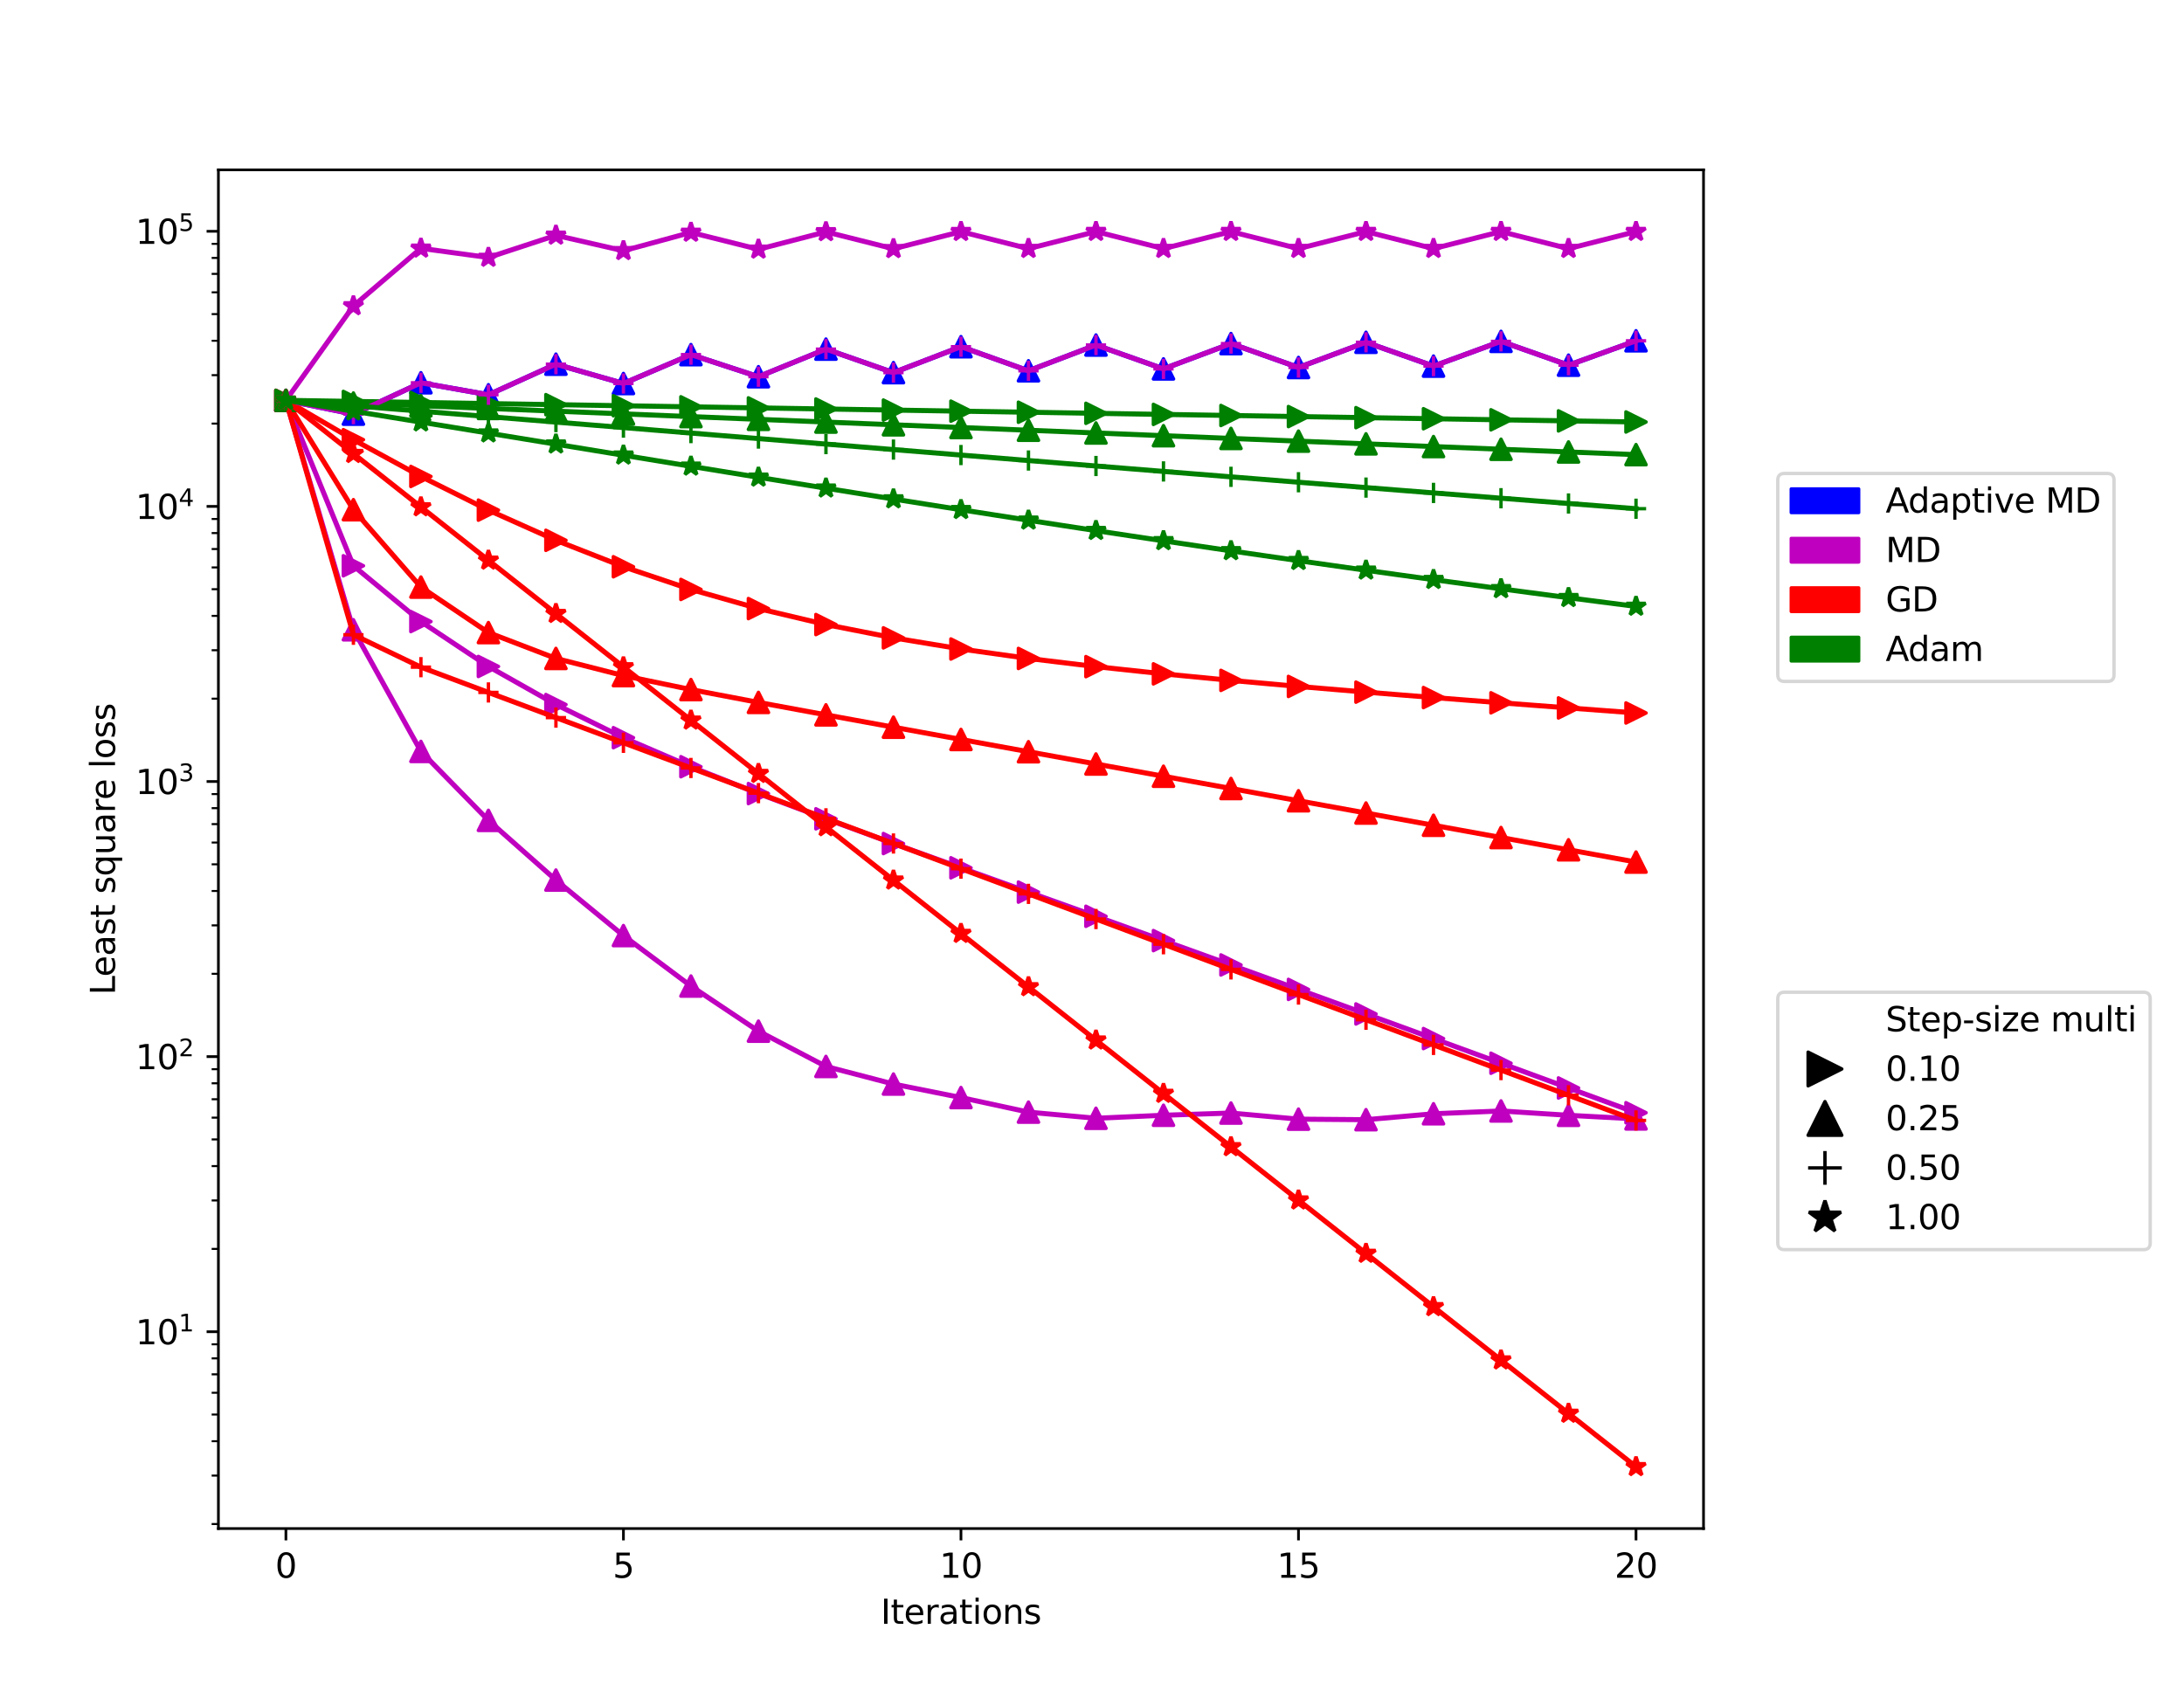 <?xml version="1.0" encoding="utf-8" standalone="no"?>
<!DOCTYPE svg PUBLIC "-//W3C//DTD SVG 1.1//EN"
  "http://www.w3.org/Graphics/SVG/1.1/DTD/svg11.dtd">
<svg xmlns:xlink="http://www.w3.org/1999/xlink" width="648pt" height="504pt" viewBox="0 0 648 504" xmlns="http://www.w3.org/2000/svg" version="1.1">
 <defs>
  <style type="text/css">*{stroke-linejoin: round; stroke-linecap: butt}</style>
 </defs>
 <g id="figure_1">
  <g id="patch_1">
   <path d="M 0 504 
L 648 504 
L 648 0 
L 0 0 
z
" style="fill: #ffffff"/>
  </g>
  <g id="axes_1">
   <g id="patch_2">
    <path d="M 64.8 453.6 
L 505.44 453.6 
L 505.44 50.4 
L 64.8 50.4 
z
" style="fill: #ffffff"/>
   </g>
   <g id="matplotlib.axis_1">
    <g id="xtick_1">
     <g id="line2d_1">
      <defs>
       <path id="mf3613ccf5e" d="M 0 0 
L 0 3.5 
" style="stroke: #000000; stroke-width: 0.8"/>
      </defs>
      <g>
       <use xlink:href="#mf3613ccf5e" x="84.829" y="453.6" style="stroke: #000000; stroke-width: 0.8"/>
      </g>
     </g>
     <g id="text_1">
      <!-- 0 -->
      <g transform="translate(81.648 468.198)scale(0.1 -0.1)">
       <defs>
        <path id="DejaVuSans-30" d="M 2034 4250 
Q 1547 4250 1301 3770 
Q 1056 3291 1056 2328 
Q 1056 1369 1301 889 
Q 1547 409 2034 409 
Q 2525 409 2770 889 
Q 3016 1369 3016 2328 
Q 3016 3291 2770 3770 
Q 2525 4250 2034 4250 
z
M 2034 4750 
Q 2819 4750 3233 4129 
Q 3647 3509 3647 2328 
Q 3647 1150 3233 529 
Q 2819 -91 2034 -91 
Q 1250 -91 836 529 
Q 422 1150 422 2328 
Q 422 3509 836 4129 
Q 1250 4750 2034 4750 
z
" transform="scale(0.016)"/>
       </defs>
       <use xlink:href="#DejaVuSans-30"/>
      </g>
     </g>
    </g>
    <g id="xtick_2">
     <g id="line2d_2">
      <g>
       <use xlink:href="#mf3613ccf5e" x="184.975" y="453.6" style="stroke: #000000; stroke-width: 0.8"/>
      </g>
     </g>
     <g id="text_2">
      <!-- 5 -->
      <g transform="translate(181.793 468.198)scale(0.1 -0.1)">
       <defs>
        <path id="DejaVuSans-35" d="M 691 4666 
L 3169 4666 
L 3169 4134 
L 1269 4134 
L 1269 2991 
Q 1406 3038 1543 3061 
Q 1681 3084 1819 3084 
Q 2600 3084 3056 2656 
Q 3513 2228 3513 1497 
Q 3513 744 3044 326 
Q 2575 -91 1722 -91 
Q 1428 -91 1123 -41 
Q 819 9 494 109 
L 494 744 
Q 775 591 1075 516 
Q 1375 441 1709 441 
Q 2250 441 2565 725 
Q 2881 1009 2881 1497 
Q 2881 1984 2565 2268 
Q 2250 2553 1709 2553 
Q 1456 2553 1204 2497 
Q 953 2441 691 2322 
L 691 4666 
z
" transform="scale(0.016)"/>
       </defs>
       <use xlink:href="#DejaVuSans-35"/>
      </g>
     </g>
    </g>
    <g id="xtick_3">
     <g id="line2d_3">
      <g>
       <use xlink:href="#mf3613ccf5e" x="285.12" y="453.6" style="stroke: #000000; stroke-width: 0.8"/>
      </g>
     </g>
     <g id="text_3">
      <!-- 10 -->
      <g transform="translate(278.757 468.198)scale(0.1 -0.1)">
       <defs>
        <path id="DejaVuSans-31" d="M 794 531 
L 1825 531 
L 1825 4091 
L 703 3866 
L 703 4441 
L 1819 4666 
L 2450 4666 
L 2450 531 
L 3481 531 
L 3481 0 
L 794 0 
L 794 531 
z
" transform="scale(0.016)"/>
       </defs>
       <use xlink:href="#DejaVuSans-31"/>
       <use xlink:href="#DejaVuSans-30" x="63.623"/>
      </g>
     </g>
    </g>
    <g id="xtick_4">
     <g id="line2d_4">
      <g>
       <use xlink:href="#mf3613ccf5e" x="385.265" y="453.6" style="stroke: #000000; stroke-width: 0.8"/>
      </g>
     </g>
     <g id="text_4">
      <!-- 15 -->
      <g transform="translate(378.903 468.198)scale(0.1 -0.1)">
       <use xlink:href="#DejaVuSans-31"/>
       <use xlink:href="#DejaVuSans-35" x="63.623"/>
      </g>
     </g>
    </g>
    <g id="xtick_5">
     <g id="line2d_5">
      <g>
       <use xlink:href="#mf3613ccf5e" x="485.411" y="453.6" style="stroke: #000000; stroke-width: 0.8"/>
      </g>
     </g>
     <g id="text_5">
      <!-- 20 -->
      <g transform="translate(479.048 468.198)scale(0.1 -0.1)">
       <defs>
        <path id="DejaVuSans-32" d="M 1228 531 
L 3431 531 
L 3431 0 
L 469 0 
L 469 531 
Q 828 903 1448 1529 
Q 2069 2156 2228 2338 
Q 2531 2678 2651 2914 
Q 2772 3150 2772 3378 
Q 2772 3750 2511 3984 
Q 2250 4219 1831 4219 
Q 1534 4219 1204 4116 
Q 875 4013 500 3803 
L 500 4441 
Q 881 4594 1212 4672 
Q 1544 4750 1819 4750 
Q 2544 4750 2975 4387 
Q 3406 4025 3406 3419 
Q 3406 3131 3298 2873 
Q 3191 2616 2906 2266 
Q 2828 2175 2409 1742 
Q 1991 1309 1228 531 
z
" transform="scale(0.016)"/>
       </defs>
       <use xlink:href="#DejaVuSans-32"/>
       <use xlink:href="#DejaVuSans-30" x="63.623"/>
      </g>
     </g>
    </g>
    <g id="text_6">
     <!-- Iterations -->
     <g transform="translate(261.307 481.877)scale(0.1 -0.1)">
      <defs>
       <path id="DejaVuSans-49" d="M 628 4666 
L 1259 4666 
L 1259 0 
L 628 0 
L 628 4666 
z
" transform="scale(0.016)"/>
       <path id="DejaVuSans-74" d="M 1172 4494 
L 1172 3500 
L 2356 3500 
L 2356 3053 
L 1172 3053 
L 1172 1153 
Q 1172 725 1289 603 
Q 1406 481 1766 481 
L 2356 481 
L 2356 0 
L 1766 0 
Q 1100 0 847 248 
Q 594 497 594 1153 
L 594 3053 
L 172 3053 
L 172 3500 
L 594 3500 
L 594 4494 
L 1172 4494 
z
" transform="scale(0.016)"/>
       <path id="DejaVuSans-65" d="M 3597 1894 
L 3597 1613 
L 953 1613 
Q 991 1019 1311 708 
Q 1631 397 2203 397 
Q 2534 397 2845 478 
Q 3156 559 3463 722 
L 3463 178 
Q 3153 47 2828 -22 
Q 2503 -91 2169 -91 
Q 1331 -91 842 396 
Q 353 884 353 1716 
Q 353 2575 817 3079 
Q 1281 3584 2069 3584 
Q 2775 3584 3186 3129 
Q 3597 2675 3597 1894 
z
M 3022 2063 
Q 3016 2534 2758 2815 
Q 2500 3097 2075 3097 
Q 1594 3097 1305 2825 
Q 1016 2553 972 2059 
L 3022 2063 
z
" transform="scale(0.016)"/>
       <path id="DejaVuSans-72" d="M 2631 2963 
Q 2534 3019 2420 3045 
Q 2306 3072 2169 3072 
Q 1681 3072 1420 2755 
Q 1159 2438 1159 1844 
L 1159 0 
L 581 0 
L 581 3500 
L 1159 3500 
L 1159 2956 
Q 1341 3275 1631 3429 
Q 1922 3584 2338 3584 
Q 2397 3584 2469 3576 
Q 2541 3569 2628 3553 
L 2631 2963 
z
" transform="scale(0.016)"/>
       <path id="DejaVuSans-61" d="M 2194 1759 
Q 1497 1759 1228 1600 
Q 959 1441 959 1056 
Q 959 750 1161 570 
Q 1363 391 1709 391 
Q 2188 391 2477 730 
Q 2766 1069 2766 1631 
L 2766 1759 
L 2194 1759 
z
M 3341 1997 
L 3341 0 
L 2766 0 
L 2766 531 
Q 2569 213 2275 61 
Q 1981 -91 1556 -91 
Q 1019 -91 701 211 
Q 384 513 384 1019 
Q 384 1609 779 1909 
Q 1175 2209 1959 2209 
L 2766 2209 
L 2766 2266 
Q 2766 2663 2505 2880 
Q 2244 3097 1772 3097 
Q 1472 3097 1187 3025 
Q 903 2953 641 2809 
L 641 3341 
Q 956 3463 1253 3523 
Q 1550 3584 1831 3584 
Q 2591 3584 2966 3190 
Q 3341 2797 3341 1997 
z
" transform="scale(0.016)"/>
       <path id="DejaVuSans-69" d="M 603 3500 
L 1178 3500 
L 1178 0 
L 603 0 
L 603 3500 
z
M 603 4863 
L 1178 4863 
L 1178 4134 
L 603 4134 
L 603 4863 
z
" transform="scale(0.016)"/>
       <path id="DejaVuSans-6f" d="M 1959 3097 
Q 1497 3097 1228 2736 
Q 959 2375 959 1747 
Q 959 1119 1226 758 
Q 1494 397 1959 397 
Q 2419 397 2687 759 
Q 2956 1122 2956 1747 
Q 2956 2369 2687 2733 
Q 2419 3097 1959 3097 
z
M 1959 3584 
Q 2709 3584 3137 3096 
Q 3566 2609 3566 1747 
Q 3566 888 3137 398 
Q 2709 -91 1959 -91 
Q 1206 -91 779 398 
Q 353 888 353 1747 
Q 353 2609 779 3096 
Q 1206 3584 1959 3584 
z
" transform="scale(0.016)"/>
       <path id="DejaVuSans-6e" d="M 3513 2113 
L 3513 0 
L 2938 0 
L 2938 2094 
Q 2938 2591 2744 2837 
Q 2550 3084 2163 3084 
Q 1697 3084 1428 2787 
Q 1159 2491 1159 1978 
L 1159 0 
L 581 0 
L 581 3500 
L 1159 3500 
L 1159 2956 
Q 1366 3272 1645 3428 
Q 1925 3584 2291 3584 
Q 2894 3584 3203 3211 
Q 3513 2838 3513 2113 
z
" transform="scale(0.016)"/>
       <path id="DejaVuSans-73" d="M 2834 3397 
L 2834 2853 
Q 2591 2978 2328 3040 
Q 2066 3103 1784 3103 
Q 1356 3103 1142 2972 
Q 928 2841 928 2578 
Q 928 2378 1081 2264 
Q 1234 2150 1697 2047 
L 1894 2003 
Q 2506 1872 2764 1633 
Q 3022 1394 3022 966 
Q 3022 478 2636 193 
Q 2250 -91 1575 -91 
Q 1294 -91 989 -36 
Q 684 19 347 128 
L 347 722 
Q 666 556 975 473 
Q 1284 391 1588 391 
Q 1994 391 2212 530 
Q 2431 669 2431 922 
Q 2431 1156 2273 1281 
Q 2116 1406 1581 1522 
L 1381 1569 
Q 847 1681 609 1914 
Q 372 2147 372 2553 
Q 372 3047 722 3315 
Q 1072 3584 1716 3584 
Q 2034 3584 2315 3537 
Q 2597 3491 2834 3397 
z
" transform="scale(0.016)"/>
      </defs>
      <use xlink:href="#DejaVuSans-49"/>
      <use xlink:href="#DejaVuSans-74" x="29.492"/>
      <use xlink:href="#DejaVuSans-65" x="68.701"/>
      <use xlink:href="#DejaVuSans-72" x="130.225"/>
      <use xlink:href="#DejaVuSans-61" x="171.338"/>
      <use xlink:href="#DejaVuSans-74" x="232.617"/>
      <use xlink:href="#DejaVuSans-69" x="271.826"/>
      <use xlink:href="#DejaVuSans-6f" x="299.609"/>
      <use xlink:href="#DejaVuSans-6e" x="360.791"/>
      <use xlink:href="#DejaVuSans-73" x="424.17"/>
     </g>
    </g>
   </g>
   <g id="matplotlib.axis_2">
    <g id="ytick_1">
     <g id="line2d_6">
      <defs>
       <path id="m843319bbc8" d="M 0 0 
L -3.5 0 
" style="stroke: #000000; stroke-width: 0.8"/>
      </defs>
      <g>
       <use xlink:href="#m843319bbc8" x="64.8" y="395.192" style="stroke: #000000; stroke-width: 0.8"/>
      </g>
     </g>
     <g id="text_7">
      <!-- $\mathdefault{10^{1}}$ -->
      <g transform="translate(40.2 398.991)scale(0.1 -0.1)">
       <use xlink:href="#DejaVuSans-31" transform="translate(0 0.684)"/>
       <use xlink:href="#DejaVuSans-30" transform="translate(63.623 0.684)"/>
       <use xlink:href="#DejaVuSans-31" transform="translate(128.203 38.966)scale(0.7)"/>
      </g>
     </g>
    </g>
    <g id="ytick_2">
     <g id="line2d_7">
      <g>
       <use xlink:href="#m843319bbc8" x="64.8" y="313.553" style="stroke: #000000; stroke-width: 0.8"/>
      </g>
     </g>
     <g id="text_8">
      <!-- $\mathdefault{10^{2}}$ -->
      <g transform="translate(40.2 317.352)scale(0.1 -0.1)">
       <use xlink:href="#DejaVuSans-31" transform="translate(0 0.766)"/>
       <use xlink:href="#DejaVuSans-30" transform="translate(63.623 0.766)"/>
       <use xlink:href="#DejaVuSans-32" transform="translate(128.203 39.047)scale(0.7)"/>
      </g>
     </g>
    </g>
    <g id="ytick_3">
     <g id="line2d_8">
      <g>
       <use xlink:href="#m843319bbc8" x="64.8" y="231.913" style="stroke: #000000; stroke-width: 0.8"/>
      </g>
     </g>
     <g id="text_9">
      <!-- $\mathdefault{10^{3}}$ -->
      <g transform="translate(40.2 235.712)scale(0.1 -0.1)">
       <defs>
        <path id="DejaVuSans-33" d="M 2597 2516 
Q 3050 2419 3304 2112 
Q 3559 1806 3559 1356 
Q 3559 666 3084 287 
Q 2609 -91 1734 -91 
Q 1441 -91 1130 -33 
Q 819 25 488 141 
L 488 750 
Q 750 597 1062 519 
Q 1375 441 1716 441 
Q 2309 441 2620 675 
Q 2931 909 2931 1356 
Q 2931 1769 2642 2001 
Q 2353 2234 1838 2234 
L 1294 2234 
L 1294 2753 
L 1863 2753 
Q 2328 2753 2575 2939 
Q 2822 3125 2822 3475 
Q 2822 3834 2567 4026 
Q 2313 4219 1838 4219 
Q 1578 4219 1281 4162 
Q 984 4106 628 3988 
L 628 4550 
Q 988 4650 1302 4700 
Q 1616 4750 1894 4750 
Q 2613 4750 3031 4423 
Q 3450 4097 3450 3541 
Q 3450 3153 3228 2886 
Q 3006 2619 2597 2516 
z
" transform="scale(0.016)"/>
       </defs>
       <use xlink:href="#DejaVuSans-31" transform="translate(0 0.766)"/>
       <use xlink:href="#DejaVuSans-30" transform="translate(63.623 0.766)"/>
       <use xlink:href="#DejaVuSans-33" transform="translate(128.203 39.047)scale(0.7)"/>
      </g>
     </g>
    </g>
    <g id="ytick_4">
     <g id="line2d_9">
      <g>
       <use xlink:href="#m843319bbc8" x="64.8" y="150.274" style="stroke: #000000; stroke-width: 0.8"/>
      </g>
     </g>
     <g id="text_10">
      <!-- $\mathdefault{10^{4}}$ -->
      <g transform="translate(40.2 154.073)scale(0.1 -0.1)">
       <defs>
        <path id="DejaVuSans-34" d="M 2419 4116 
L 825 1625 
L 2419 1625 
L 2419 4116 
z
M 2253 4666 
L 3047 4666 
L 3047 1625 
L 3713 1625 
L 3713 1100 
L 3047 1100 
L 3047 0 
L 2419 0 
L 2419 1100 
L 313 1100 
L 313 1709 
L 2253 4666 
z
" transform="scale(0.016)"/>
       </defs>
       <use xlink:href="#DejaVuSans-31" transform="translate(0 0.684)"/>
       <use xlink:href="#DejaVuSans-30" transform="translate(63.623 0.684)"/>
       <use xlink:href="#DejaVuSans-34" transform="translate(128.203 38.966)scale(0.7)"/>
      </g>
     </g>
    </g>
    <g id="ytick_5">
     <g id="line2d_10">
      <g>
       <use xlink:href="#m843319bbc8" x="64.8" y="68.634" style="stroke: #000000; stroke-width: 0.8"/>
      </g>
     </g>
     <g id="text_11">
      <!-- $\mathdefault{10^{5}}$ -->
      <g transform="translate(40.2 72.434)scale(0.1 -0.1)">
       <use xlink:href="#DejaVuSans-31" transform="translate(0 0.684)"/>
       <use xlink:href="#DejaVuSans-30" transform="translate(63.623 0.684)"/>
       <use xlink:href="#DejaVuSans-35" transform="translate(128.203 38.966)scale(0.7)"/>
      </g>
     </g>
    </g>
    <g id="ytick_6">
     <g id="line2d_11">
      <defs>
       <path id="mb59eeae0d3" d="M 0 0 
L -2 0 
" style="stroke: #000000; stroke-width: 0.6"/>
      </defs>
      <g>
       <use xlink:href="#mb59eeae0d3" x="64.8" y="452.255" style="stroke: #000000; stroke-width: 0.6"/>
      </g>
     </g>
    </g>
    <g id="ytick_7">
     <g id="line2d_12">
      <g>
       <use xlink:href="#mb59eeae0d3" x="64.8" y="437.879" style="stroke: #000000; stroke-width: 0.6"/>
      </g>
     </g>
    </g>
    <g id="ytick_8">
     <g id="line2d_13">
      <g>
       <use xlink:href="#mb59eeae0d3" x="64.8" y="427.68" style="stroke: #000000; stroke-width: 0.6"/>
      </g>
     </g>
    </g>
    <g id="ytick_9">
     <g id="line2d_14">
      <g>
       <use xlink:href="#mb59eeae0d3" x="64.8" y="419.768" style="stroke: #000000; stroke-width: 0.6"/>
      </g>
     </g>
    </g>
    <g id="ytick_10">
     <g id="line2d_15">
      <g>
       <use xlink:href="#mb59eeae0d3" x="64.8" y="413.304" style="stroke: #000000; stroke-width: 0.6"/>
      </g>
     </g>
    </g>
    <g id="ytick_11">
     <g id="line2d_16">
      <g>
       <use xlink:href="#mb59eeae0d3" x="64.8" y="407.838" style="stroke: #000000; stroke-width: 0.6"/>
      </g>
     </g>
    </g>
    <g id="ytick_12">
     <g id="line2d_17">
      <g>
       <use xlink:href="#mb59eeae0d3" x="64.8" y="403.104" style="stroke: #000000; stroke-width: 0.6"/>
      </g>
     </g>
    </g>
    <g id="ytick_13">
     <g id="line2d_18">
      <g>
       <use xlink:href="#mb59eeae0d3" x="64.8" y="398.928" style="stroke: #000000; stroke-width: 0.6"/>
      </g>
     </g>
    </g>
    <g id="ytick_14">
     <g id="line2d_19">
      <g>
       <use xlink:href="#mb59eeae0d3" x="64.8" y="370.616" style="stroke: #000000; stroke-width: 0.6"/>
      </g>
     </g>
    </g>
    <g id="ytick_15">
     <g id="line2d_20">
      <g>
       <use xlink:href="#mb59eeae0d3" x="64.8" y="356.24" style="stroke: #000000; stroke-width: 0.6"/>
      </g>
     </g>
    </g>
    <g id="ytick_16">
     <g id="line2d_21">
      <g>
       <use xlink:href="#mb59eeae0d3" x="64.8" y="346.04" style="stroke: #000000; stroke-width: 0.6"/>
      </g>
     </g>
    </g>
    <g id="ytick_17">
     <g id="line2d_22">
      <g>
       <use xlink:href="#mb59eeae0d3" x="64.8" y="338.128" style="stroke: #000000; stroke-width: 0.6"/>
      </g>
     </g>
    </g>
    <g id="ytick_18">
     <g id="line2d_23">
      <g>
       <use xlink:href="#mb59eeae0d3" x="64.8" y="331.664" style="stroke: #000000; stroke-width: 0.6"/>
      </g>
     </g>
    </g>
    <g id="ytick_19">
     <g id="line2d_24">
      <g>
       <use xlink:href="#mb59eeae0d3" x="64.8" y="326.199" style="stroke: #000000; stroke-width: 0.6"/>
      </g>
     </g>
    </g>
    <g id="ytick_20">
     <g id="line2d_25">
      <g>
       <use xlink:href="#mb59eeae0d3" x="64.8" y="321.464" style="stroke: #000000; stroke-width: 0.6"/>
      </g>
     </g>
    </g>
    <g id="ytick_21">
     <g id="line2d_26">
      <g>
       <use xlink:href="#mb59eeae0d3" x="64.8" y="317.288" style="stroke: #000000; stroke-width: 0.6"/>
      </g>
     </g>
    </g>
    <g id="ytick_22">
     <g id="line2d_27">
      <g>
       <use xlink:href="#mb59eeae0d3" x="64.8" y="288.977" style="stroke: #000000; stroke-width: 0.6"/>
      </g>
     </g>
    </g>
    <g id="ytick_23">
     <g id="line2d_28">
      <g>
       <use xlink:href="#mb59eeae0d3" x="64.8" y="274.601" style="stroke: #000000; stroke-width: 0.6"/>
      </g>
     </g>
    </g>
    <g id="ytick_24">
     <g id="line2d_29">
      <g>
       <use xlink:href="#mb59eeae0d3" x="64.8" y="264.401" style="stroke: #000000; stroke-width: 0.6"/>
      </g>
     </g>
    </g>
    <g id="ytick_25">
     <g id="line2d_30">
      <g>
       <use xlink:href="#mb59eeae0d3" x="64.8" y="256.489" style="stroke: #000000; stroke-width: 0.6"/>
      </g>
     </g>
    </g>
    <g id="ytick_26">
     <g id="line2d_31">
      <g>
       <use xlink:href="#mb59eeae0d3" x="64.8" y="250.025" style="stroke: #000000; stroke-width: 0.6"/>
      </g>
     </g>
    </g>
    <g id="ytick_27">
     <g id="line2d_32">
      <g>
       <use xlink:href="#mb59eeae0d3" x="64.8" y="244.559" style="stroke: #000000; stroke-width: 0.6"/>
      </g>
     </g>
    </g>
    <g id="ytick_28">
     <g id="line2d_33">
      <g>
       <use xlink:href="#mb59eeae0d3" x="64.8" y="239.825" style="stroke: #000000; stroke-width: 0.6"/>
      </g>
     </g>
    </g>
    <g id="ytick_29">
     <g id="line2d_34">
      <g>
       <use xlink:href="#mb59eeae0d3" x="64.8" y="235.649" style="stroke: #000000; stroke-width: 0.6"/>
      </g>
     </g>
    </g>
    <g id="ytick_30">
     <g id="line2d_35">
      <g>
       <use xlink:href="#mb59eeae0d3" x="64.8" y="207.337" style="stroke: #000000; stroke-width: 0.6"/>
      </g>
     </g>
    </g>
    <g id="ytick_31">
     <g id="line2d_36">
      <g>
       <use xlink:href="#mb59eeae0d3" x="64.8" y="192.961" style="stroke: #000000; stroke-width: 0.6"/>
      </g>
     </g>
    </g>
    <g id="ytick_32">
     <g id="line2d_37">
      <g>
       <use xlink:href="#mb59eeae0d3" x="64.8" y="182.761" style="stroke: #000000; stroke-width: 0.6"/>
      </g>
     </g>
    </g>
    <g id="ytick_33">
     <g id="line2d_38">
      <g>
       <use xlink:href="#mb59eeae0d3" x="64.8" y="174.85" style="stroke: #000000; stroke-width: 0.6"/>
      </g>
     </g>
    </g>
    <g id="ytick_34">
     <g id="line2d_39">
      <g>
       <use xlink:href="#mb59eeae0d3" x="64.8" y="168.385" style="stroke: #000000; stroke-width: 0.6"/>
      </g>
     </g>
    </g>
    <g id="ytick_35">
     <g id="line2d_40">
      <g>
       <use xlink:href="#mb59eeae0d3" x="64.8" y="162.92" style="stroke: #000000; stroke-width: 0.6"/>
      </g>
     </g>
    </g>
    <g id="ytick_36">
     <g id="line2d_41">
      <g>
       <use xlink:href="#mb59eeae0d3" x="64.8" y="158.185" style="stroke: #000000; stroke-width: 0.6"/>
      </g>
     </g>
    </g>
    <g id="ytick_37">
     <g id="line2d_42">
      <g>
       <use xlink:href="#mb59eeae0d3" x="64.8" y="154.009" style="stroke: #000000; stroke-width: 0.6"/>
      </g>
     </g>
    </g>
    <g id="ytick_38">
     <g id="line2d_43">
      <g>
       <use xlink:href="#mb59eeae0d3" x="64.8" y="125.698" style="stroke: #000000; stroke-width: 0.6"/>
      </g>
     </g>
    </g>
    <g id="ytick_39">
     <g id="line2d_44">
      <g>
       <use xlink:href="#mb59eeae0d3" x="64.8" y="111.322" style="stroke: #000000; stroke-width: 0.6"/>
      </g>
     </g>
    </g>
    <g id="ytick_40">
     <g id="line2d_45">
      <g>
       <use xlink:href="#mb59eeae0d3" x="64.8" y="101.122" style="stroke: #000000; stroke-width: 0.6"/>
      </g>
     </g>
    </g>
    <g id="ytick_41">
     <g id="line2d_46">
      <g>
       <use xlink:href="#mb59eeae0d3" x="64.8" y="93.21" style="stroke: #000000; stroke-width: 0.6"/>
      </g>
     </g>
    </g>
    <g id="ytick_42">
     <g id="line2d_47">
      <g>
       <use xlink:href="#mb59eeae0d3" x="64.8" y="86.746" style="stroke: #000000; stroke-width: 0.6"/>
      </g>
     </g>
    </g>
    <g id="ytick_43">
     <g id="line2d_48">
      <g>
       <use xlink:href="#mb59eeae0d3" x="64.8" y="81.28" style="stroke: #000000; stroke-width: 0.6"/>
      </g>
     </g>
    </g>
    <g id="ytick_44">
     <g id="line2d_49">
      <g>
       <use xlink:href="#mb59eeae0d3" x="64.8" y="76.546" style="stroke: #000000; stroke-width: 0.6"/>
      </g>
     </g>
    </g>
    <g id="ytick_45">
     <g id="line2d_50">
      <g>
       <use xlink:href="#mb59eeae0d3" x="64.8" y="72.37" style="stroke: #000000; stroke-width: 0.6"/>
      </g>
     </g>
    </g>
    <g id="text_12">
     <!-- Least square loss -->
     <g transform="translate(34.12 295.271)rotate(-90)scale(0.1 -0.1)">
      <defs>
       <path id="DejaVuSans-4c" d="M 628 4666 
L 1259 4666 
L 1259 531 
L 3531 531 
L 3531 0 
L 628 0 
L 628 4666 
z
" transform="scale(0.016)"/>
       <path id="DejaVuSans-20" transform="scale(0.016)"/>
       <path id="DejaVuSans-71" d="M 947 1747 
Q 947 1113 1208 752 
Q 1469 391 1925 391 
Q 2381 391 2643 752 
Q 2906 1113 2906 1747 
Q 2906 2381 2643 2742 
Q 2381 3103 1925 3103 
Q 1469 3103 1208 2742 
Q 947 2381 947 1747 
z
M 2906 525 
Q 2725 213 2448 61 
Q 2172 -91 1784 -91 
Q 1150 -91 751 415 
Q 353 922 353 1747 
Q 353 2572 751 3078 
Q 1150 3584 1784 3584 
Q 2172 3584 2448 3432 
Q 2725 3281 2906 2969 
L 2906 3500 
L 3481 3500 
L 3481 -1331 
L 2906 -1331 
L 2906 525 
z
" transform="scale(0.016)"/>
       <path id="DejaVuSans-75" d="M 544 1381 
L 544 3500 
L 1119 3500 
L 1119 1403 
Q 1119 906 1312 657 
Q 1506 409 1894 409 
Q 2359 409 2629 706 
Q 2900 1003 2900 1516 
L 2900 3500 
L 3475 3500 
L 3475 0 
L 2900 0 
L 2900 538 
Q 2691 219 2414 64 
Q 2138 -91 1772 -91 
Q 1169 -91 856 284 
Q 544 659 544 1381 
z
M 1991 3584 
L 1991 3584 
z
" transform="scale(0.016)"/>
       <path id="DejaVuSans-6c" d="M 603 4863 
L 1178 4863 
L 1178 0 
L 603 0 
L 603 4863 
z
" transform="scale(0.016)"/>
      </defs>
      <use xlink:href="#DejaVuSans-4c"/>
      <use xlink:href="#DejaVuSans-65" x="53.963"/>
      <use xlink:href="#DejaVuSans-61" x="115.486"/>
      <use xlink:href="#DejaVuSans-73" x="176.766"/>
      <use xlink:href="#DejaVuSans-74" x="228.865"/>
      <use xlink:href="#DejaVuSans-20" x="268.074"/>
      <use xlink:href="#DejaVuSans-73" x="299.861"/>
      <use xlink:href="#DejaVuSans-71" x="351.961"/>
      <use xlink:href="#DejaVuSans-75" x="415.438"/>
      <use xlink:href="#DejaVuSans-61" x="478.816"/>
      <use xlink:href="#DejaVuSans-72" x="540.096"/>
      <use xlink:href="#DejaVuSans-65" x="578.959"/>
      <use xlink:href="#DejaVuSans-20" x="640.482"/>
      <use xlink:href="#DejaVuSans-6c" x="672.27"/>
      <use xlink:href="#DejaVuSans-6f" x="700.053"/>
      <use xlink:href="#DejaVuSans-73" x="761.234"/>
      <use xlink:href="#DejaVuSans-73" x="813.334"/>
     </g>
    </g>
   </g>
   <g id="line2d_51">
    <path d="M 84.829 118.806 
L 104.858 122.896 
L 124.887 113.59 
L 144.916 117.15 
L 164.945 108.072 
L 184.975 113.808 
L 205.004 105.24 
L 225.033 111.79 
L 245.062 103.603 
L 265.091 110.584 
L 285.12 102.884 
L 305.149 110.038 
L 325.178 102.391 
L 345.207 109.471 
L 365.236 101.96 
L 385.265 109.055 
L 405.295 101.575 
L 425.324 108.642 
L 445.353 101.307 
L 465.382 108.364 
L 485.411 101.135 
" clip-path="url(#p761d706ede)" style="fill: none; stroke: #0000ff; stroke-width: 1.5; stroke-linecap: square"/>
    <defs>
     <path id="mb8c5e9958d" d="M 0 -3 
L -3 3 
L 3 3 
z
" style="stroke: #0000ff; stroke-linejoin: miter"/>
    </defs>
    <g clip-path="url(#p761d706ede)">
     <use xlink:href="#mb8c5e9958d" x="84.829" y="118.806" style="fill: #0000ff; stroke: #0000ff; stroke-linejoin: miter"/>
     <use xlink:href="#mb8c5e9958d" x="104.858" y="122.896" style="fill: #0000ff; stroke: #0000ff; stroke-linejoin: miter"/>
     <use xlink:href="#mb8c5e9958d" x="124.887" y="113.59" style="fill: #0000ff; stroke: #0000ff; stroke-linejoin: miter"/>
     <use xlink:href="#mb8c5e9958d" x="144.916" y="117.15" style="fill: #0000ff; stroke: #0000ff; stroke-linejoin: miter"/>
     <use xlink:href="#mb8c5e9958d" x="164.945" y="108.072" style="fill: #0000ff; stroke: #0000ff; stroke-linejoin: miter"/>
     <use xlink:href="#mb8c5e9958d" x="184.975" y="113.808" style="fill: #0000ff; stroke: #0000ff; stroke-linejoin: miter"/>
     <use xlink:href="#mb8c5e9958d" x="205.004" y="105.24" style="fill: #0000ff; stroke: #0000ff; stroke-linejoin: miter"/>
     <use xlink:href="#mb8c5e9958d" x="225.033" y="111.79" style="fill: #0000ff; stroke: #0000ff; stroke-linejoin: miter"/>
     <use xlink:href="#mb8c5e9958d" x="245.062" y="103.603" style="fill: #0000ff; stroke: #0000ff; stroke-linejoin: miter"/>
     <use xlink:href="#mb8c5e9958d" x="265.091" y="110.584" style="fill: #0000ff; stroke: #0000ff; stroke-linejoin: miter"/>
     <use xlink:href="#mb8c5e9958d" x="285.12" y="102.884" style="fill: #0000ff; stroke: #0000ff; stroke-linejoin: miter"/>
     <use xlink:href="#mb8c5e9958d" x="305.149" y="110.038" style="fill: #0000ff; stroke: #0000ff; stroke-linejoin: miter"/>
     <use xlink:href="#mb8c5e9958d" x="325.178" y="102.391" style="fill: #0000ff; stroke: #0000ff; stroke-linejoin: miter"/>
     <use xlink:href="#mb8c5e9958d" x="345.207" y="109.471" style="fill: #0000ff; stroke: #0000ff; stroke-linejoin: miter"/>
     <use xlink:href="#mb8c5e9958d" x="365.236" y="101.96" style="fill: #0000ff; stroke: #0000ff; stroke-linejoin: miter"/>
     <use xlink:href="#mb8c5e9958d" x="385.265" y="109.055" style="fill: #0000ff; stroke: #0000ff; stroke-linejoin: miter"/>
     <use xlink:href="#mb8c5e9958d" x="405.295" y="101.575" style="fill: #0000ff; stroke: #0000ff; stroke-linejoin: miter"/>
     <use xlink:href="#mb8c5e9958d" x="425.324" y="108.642" style="fill: #0000ff; stroke: #0000ff; stroke-linejoin: miter"/>
     <use xlink:href="#mb8c5e9958d" x="445.353" y="101.307" style="fill: #0000ff; stroke: #0000ff; stroke-linejoin: miter"/>
     <use xlink:href="#mb8c5e9958d" x="465.382" y="108.364" style="fill: #0000ff; stroke: #0000ff; stroke-linejoin: miter"/>
     <use xlink:href="#mb8c5e9958d" x="485.411" y="101.135" style="fill: #0000ff; stroke: #0000ff; stroke-linejoin: miter"/>
    </g>
   </g>
   <g id="line2d_52">
    <path d="M 84.829 118.806 
L 104.858 167.896 
L 124.887 184.451 
L 144.916 197.775 
L 164.945 209.078 
L 184.975 218.908 
L 205.004 227.526 
L 225.033 235.493 
L 245.062 242.983 
L 265.091 250.323 
L 285.12 257.523 
L 305.149 264.731 
L 325.178 271.909 
L 345.207 279.125 
L 365.236 286.349 
L 385.265 293.609 
L 405.295 300.888 
L 425.324 308.194 
L 445.353 315.517 
L 465.382 322.855 
L 485.411 330.203 
" clip-path="url(#p761d706ede)" style="fill: none; stroke: #bf00bf; stroke-width: 1.5; stroke-linecap: square"/>
    <defs>
     <path id="m5c1dc344aa" d="M 3 0 
L -3 -3 
L -3 3 
z
" style="stroke: #bf00bf; stroke-linejoin: miter"/>
    </defs>
    <g clip-path="url(#p761d706ede)">
     <use xlink:href="#m5c1dc344aa" x="84.829" y="118.806" style="fill: #bf00bf; stroke: #bf00bf; stroke-linejoin: miter"/>
     <use xlink:href="#m5c1dc344aa" x="104.858" y="167.896" style="fill: #bf00bf; stroke: #bf00bf; stroke-linejoin: miter"/>
     <use xlink:href="#m5c1dc344aa" x="124.887" y="184.451" style="fill: #bf00bf; stroke: #bf00bf; stroke-linejoin: miter"/>
     <use xlink:href="#m5c1dc344aa" x="144.916" y="197.775" style="fill: #bf00bf; stroke: #bf00bf; stroke-linejoin: miter"/>
     <use xlink:href="#m5c1dc344aa" x="164.945" y="209.078" style="fill: #bf00bf; stroke: #bf00bf; stroke-linejoin: miter"/>
     <use xlink:href="#m5c1dc344aa" x="184.975" y="218.908" style="fill: #bf00bf; stroke: #bf00bf; stroke-linejoin: miter"/>
     <use xlink:href="#m5c1dc344aa" x="205.004" y="227.526" style="fill: #bf00bf; stroke: #bf00bf; stroke-linejoin: miter"/>
     <use xlink:href="#m5c1dc344aa" x="225.033" y="235.493" style="fill: #bf00bf; stroke: #bf00bf; stroke-linejoin: miter"/>
     <use xlink:href="#m5c1dc344aa" x="245.062" y="242.983" style="fill: #bf00bf; stroke: #bf00bf; stroke-linejoin: miter"/>
     <use xlink:href="#m5c1dc344aa" x="265.091" y="250.323" style="fill: #bf00bf; stroke: #bf00bf; stroke-linejoin: miter"/>
     <use xlink:href="#m5c1dc344aa" x="285.12" y="257.523" style="fill: #bf00bf; stroke: #bf00bf; stroke-linejoin: miter"/>
     <use xlink:href="#m5c1dc344aa" x="305.149" y="264.731" style="fill: #bf00bf; stroke: #bf00bf; stroke-linejoin: miter"/>
     <use xlink:href="#m5c1dc344aa" x="325.178" y="271.909" style="fill: #bf00bf; stroke: #bf00bf; stroke-linejoin: miter"/>
     <use xlink:href="#m5c1dc344aa" x="345.207" y="279.125" style="fill: #bf00bf; stroke: #bf00bf; stroke-linejoin: miter"/>
     <use xlink:href="#m5c1dc344aa" x="365.236" y="286.349" style="fill: #bf00bf; stroke: #bf00bf; stroke-linejoin: miter"/>
     <use xlink:href="#m5c1dc344aa" x="385.265" y="293.609" style="fill: #bf00bf; stroke: #bf00bf; stroke-linejoin: miter"/>
     <use xlink:href="#m5c1dc344aa" x="405.295" y="300.888" style="fill: #bf00bf; stroke: #bf00bf; stroke-linejoin: miter"/>
     <use xlink:href="#m5c1dc344aa" x="425.324" y="308.194" style="fill: #bf00bf; stroke: #bf00bf; stroke-linejoin: miter"/>
     <use xlink:href="#m5c1dc344aa" x="445.353" y="315.517" style="fill: #bf00bf; stroke: #bf00bf; stroke-linejoin: miter"/>
     <use xlink:href="#m5c1dc344aa" x="465.382" y="322.855" style="fill: #bf00bf; stroke: #bf00bf; stroke-linejoin: miter"/>
     <use xlink:href="#m5c1dc344aa" x="485.411" y="330.203" style="fill: #bf00bf; stroke: #bf00bf; stroke-linejoin: miter"/>
    </g>
   </g>
   <g id="line2d_53">
    <path d="M 84.829 118.806 
L 104.858 130.482 
L 124.887 141.39 
L 144.916 151.383 
L 164.945 160.339 
L 184.975 168.186 
L 205.004 174.919 
L 225.033 180.598 
L 245.062 185.339 
L 265.091 189.286 
L 285.12 192.592 
L 305.149 195.398 
L 325.178 197.825 
L 345.207 199.97 
L 365.236 201.91 
L 385.265 203.703 
L 405.295 205.39 
L 425.324 207.001 
L 445.353 208.56 
L 465.382 210.081 
L 485.411 211.575 
" clip-path="url(#p761d706ede)" style="fill: none; stroke: #ff0000; stroke-width: 1.5; stroke-linecap: square"/>
    <defs>
     <path id="m7c2f744f6d" d="M 3 0 
L -3 -3 
L -3 3 
z
" style="stroke: #ff0000; stroke-linejoin: miter"/>
    </defs>
    <g clip-path="url(#p761d706ede)">
     <use xlink:href="#m7c2f744f6d" x="84.829" y="118.806" style="fill: #ff0000; stroke: #ff0000; stroke-linejoin: miter"/>
     <use xlink:href="#m7c2f744f6d" x="104.858" y="130.482" style="fill: #ff0000; stroke: #ff0000; stroke-linejoin: miter"/>
     <use xlink:href="#m7c2f744f6d" x="124.887" y="141.39" style="fill: #ff0000; stroke: #ff0000; stroke-linejoin: miter"/>
     <use xlink:href="#m7c2f744f6d" x="144.916" y="151.383" style="fill: #ff0000; stroke: #ff0000; stroke-linejoin: miter"/>
     <use xlink:href="#m7c2f744f6d" x="164.945" y="160.339" style="fill: #ff0000; stroke: #ff0000; stroke-linejoin: miter"/>
     <use xlink:href="#m7c2f744f6d" x="184.975" y="168.186" style="fill: #ff0000; stroke: #ff0000; stroke-linejoin: miter"/>
     <use xlink:href="#m7c2f744f6d" x="205.004" y="174.919" style="fill: #ff0000; stroke: #ff0000; stroke-linejoin: miter"/>
     <use xlink:href="#m7c2f744f6d" x="225.033" y="180.598" style="fill: #ff0000; stroke: #ff0000; stroke-linejoin: miter"/>
     <use xlink:href="#m7c2f744f6d" x="245.062" y="185.339" style="fill: #ff0000; stroke: #ff0000; stroke-linejoin: miter"/>
     <use xlink:href="#m7c2f744f6d" x="265.091" y="189.286" style="fill: #ff0000; stroke: #ff0000; stroke-linejoin: miter"/>
     <use xlink:href="#m7c2f744f6d" x="285.12" y="192.592" style="fill: #ff0000; stroke: #ff0000; stroke-linejoin: miter"/>
     <use xlink:href="#m7c2f744f6d" x="305.149" y="195.398" style="fill: #ff0000; stroke: #ff0000; stroke-linejoin: miter"/>
     <use xlink:href="#m7c2f744f6d" x="325.178" y="197.825" style="fill: #ff0000; stroke: #ff0000; stroke-linejoin: miter"/>
     <use xlink:href="#m7c2f744f6d" x="345.207" y="199.97" style="fill: #ff0000; stroke: #ff0000; stroke-linejoin: miter"/>
     <use xlink:href="#m7c2f744f6d" x="365.236" y="201.91" style="fill: #ff0000; stroke: #ff0000; stroke-linejoin: miter"/>
     <use xlink:href="#m7c2f744f6d" x="385.265" y="203.703" style="fill: #ff0000; stroke: #ff0000; stroke-linejoin: miter"/>
     <use xlink:href="#m7c2f744f6d" x="405.295" y="205.39" style="fill: #ff0000; stroke: #ff0000; stroke-linejoin: miter"/>
     <use xlink:href="#m7c2f744f6d" x="425.324" y="207.001" style="fill: #ff0000; stroke: #ff0000; stroke-linejoin: miter"/>
     <use xlink:href="#m7c2f744f6d" x="445.353" y="208.56" style="fill: #ff0000; stroke: #ff0000; stroke-linejoin: miter"/>
     <use xlink:href="#m7c2f744f6d" x="465.382" y="210.081" style="fill: #ff0000; stroke: #ff0000; stroke-linejoin: miter"/>
     <use xlink:href="#m7c2f744f6d" x="485.411" y="211.575" style="fill: #ff0000; stroke: #ff0000; stroke-linejoin: miter"/>
    </g>
   </g>
   <g id="line2d_54">
    <path d="M 84.829 118.806 
L 104.858 119.125 
L 124.887 119.445 
L 144.916 119.765 
L 164.945 120.085 
L 184.975 120.406 
L 205.004 120.727 
L 225.033 121.048 
L 245.062 121.369 
L 265.091 121.691 
L 285.12 122.012 
L 305.149 122.333 
L 325.178 122.655 
L 345.207 122.976 
L 365.236 123.297 
L 385.265 123.618 
L 405.295 123.939 
L 425.324 124.26 
L 445.353 124.58 
L 465.382 124.901 
L 485.411 125.221 
" clip-path="url(#p761d706ede)" style="fill: none; stroke: #008000; stroke-width: 1.5; stroke-linecap: square"/>
    <defs>
     <path id="m695f9678b0" d="M 3 0 
L -3 -3 
L -3 3 
z
" style="stroke: #008000; stroke-linejoin: miter"/>
    </defs>
    <g clip-path="url(#p761d706ede)">
     <use xlink:href="#m695f9678b0" x="84.829" y="118.806" style="fill: #008000; stroke: #008000; stroke-linejoin: miter"/>
     <use xlink:href="#m695f9678b0" x="104.858" y="119.125" style="fill: #008000; stroke: #008000; stroke-linejoin: miter"/>
     <use xlink:href="#m695f9678b0" x="124.887" y="119.445" style="fill: #008000; stroke: #008000; stroke-linejoin: miter"/>
     <use xlink:href="#m695f9678b0" x="144.916" y="119.765" style="fill: #008000; stroke: #008000; stroke-linejoin: miter"/>
     <use xlink:href="#m695f9678b0" x="164.945" y="120.085" style="fill: #008000; stroke: #008000; stroke-linejoin: miter"/>
     <use xlink:href="#m695f9678b0" x="184.975" y="120.406" style="fill: #008000; stroke: #008000; stroke-linejoin: miter"/>
     <use xlink:href="#m695f9678b0" x="205.004" y="120.727" style="fill: #008000; stroke: #008000; stroke-linejoin: miter"/>
     <use xlink:href="#m695f9678b0" x="225.033" y="121.048" style="fill: #008000; stroke: #008000; stroke-linejoin: miter"/>
     <use xlink:href="#m695f9678b0" x="245.062" y="121.369" style="fill: #008000; stroke: #008000; stroke-linejoin: miter"/>
     <use xlink:href="#m695f9678b0" x="265.091" y="121.691" style="fill: #008000; stroke: #008000; stroke-linejoin: miter"/>
     <use xlink:href="#m695f9678b0" x="285.12" y="122.012" style="fill: #008000; stroke: #008000; stroke-linejoin: miter"/>
     <use xlink:href="#m695f9678b0" x="305.149" y="122.333" style="fill: #008000; stroke: #008000; stroke-linejoin: miter"/>
     <use xlink:href="#m695f9678b0" x="325.178" y="122.655" style="fill: #008000; stroke: #008000; stroke-linejoin: miter"/>
     <use xlink:href="#m695f9678b0" x="345.207" y="122.976" style="fill: #008000; stroke: #008000; stroke-linejoin: miter"/>
     <use xlink:href="#m695f9678b0" x="365.236" y="123.297" style="fill: #008000; stroke: #008000; stroke-linejoin: miter"/>
     <use xlink:href="#m695f9678b0" x="385.265" y="123.618" style="fill: #008000; stroke: #008000; stroke-linejoin: miter"/>
     <use xlink:href="#m695f9678b0" x="405.295" y="123.939" style="fill: #008000; stroke: #008000; stroke-linejoin: miter"/>
     <use xlink:href="#m695f9678b0" x="425.324" y="124.26" style="fill: #008000; stroke: #008000; stroke-linejoin: miter"/>
     <use xlink:href="#m695f9678b0" x="445.353" y="124.58" style="fill: #008000; stroke: #008000; stroke-linejoin: miter"/>
     <use xlink:href="#m695f9678b0" x="465.382" y="124.901" style="fill: #008000; stroke: #008000; stroke-linejoin: miter"/>
     <use xlink:href="#m695f9678b0" x="485.411" y="125.221" style="fill: #008000; stroke: #008000; stroke-linejoin: miter"/>
    </g>
   </g>
   <g id="line2d_55">
    <path d="M 84.829 118.806 
L 104.858 186.885 
L 124.887 222.984 
L 144.916 243.44 
L 164.945 261.165 
L 184.975 277.636 
L 205.004 292.613 
L 225.033 305.997 
L 245.062 316.469 
L 265.091 321.691 
L 285.12 325.704 
L 305.149 330.026 
L 325.178 331.848 
L 345.207 330.955 
L 365.236 330.296 
L 385.265 332.112 
L 405.295 332.272 
L 425.324 330.513 
L 445.353 329.678 
L 465.382 330.968 
L 485.411 332.036 
" clip-path="url(#p761d706ede)" style="fill: none; stroke: #bf00bf; stroke-width: 1.5; stroke-linecap: square"/>
    <defs>
     <path id="ma5bc5ef884" d="M 0 -3 
L -3 3 
L 3 3 
z
" style="stroke: #bf00bf; stroke-linejoin: miter"/>
    </defs>
    <g clip-path="url(#p761d706ede)">
     <use xlink:href="#ma5bc5ef884" x="84.829" y="118.806" style="fill: #bf00bf; stroke: #bf00bf; stroke-linejoin: miter"/>
     <use xlink:href="#ma5bc5ef884" x="104.858" y="186.885" style="fill: #bf00bf; stroke: #bf00bf; stroke-linejoin: miter"/>
     <use xlink:href="#ma5bc5ef884" x="124.887" y="222.984" style="fill: #bf00bf; stroke: #bf00bf; stroke-linejoin: miter"/>
     <use xlink:href="#ma5bc5ef884" x="144.916" y="243.44" style="fill: #bf00bf; stroke: #bf00bf; stroke-linejoin: miter"/>
     <use xlink:href="#ma5bc5ef884" x="164.945" y="261.165" style="fill: #bf00bf; stroke: #bf00bf; stroke-linejoin: miter"/>
     <use xlink:href="#ma5bc5ef884" x="184.975" y="277.636" style="fill: #bf00bf; stroke: #bf00bf; stroke-linejoin: miter"/>
     <use xlink:href="#ma5bc5ef884" x="205.004" y="292.613" style="fill: #bf00bf; stroke: #bf00bf; stroke-linejoin: miter"/>
     <use xlink:href="#ma5bc5ef884" x="225.033" y="305.997" style="fill: #bf00bf; stroke: #bf00bf; stroke-linejoin: miter"/>
     <use xlink:href="#ma5bc5ef884" x="245.062" y="316.469" style="fill: #bf00bf; stroke: #bf00bf; stroke-linejoin: miter"/>
     <use xlink:href="#ma5bc5ef884" x="265.091" y="321.691" style="fill: #bf00bf; stroke: #bf00bf; stroke-linejoin: miter"/>
     <use xlink:href="#ma5bc5ef884" x="285.12" y="325.704" style="fill: #bf00bf; stroke: #bf00bf; stroke-linejoin: miter"/>
     <use xlink:href="#ma5bc5ef884" x="305.149" y="330.026" style="fill: #bf00bf; stroke: #bf00bf; stroke-linejoin: miter"/>
     <use xlink:href="#ma5bc5ef884" x="325.178" y="331.848" style="fill: #bf00bf; stroke: #bf00bf; stroke-linejoin: miter"/>
     <use xlink:href="#ma5bc5ef884" x="345.207" y="330.955" style="fill: #bf00bf; stroke: #bf00bf; stroke-linejoin: miter"/>
     <use xlink:href="#ma5bc5ef884" x="365.236" y="330.296" style="fill: #bf00bf; stroke: #bf00bf; stroke-linejoin: miter"/>
     <use xlink:href="#ma5bc5ef884" x="385.265" y="332.112" style="fill: #bf00bf; stroke: #bf00bf; stroke-linejoin: miter"/>
     <use xlink:href="#ma5bc5ef884" x="405.295" y="332.272" style="fill: #bf00bf; stroke: #bf00bf; stroke-linejoin: miter"/>
     <use xlink:href="#ma5bc5ef884" x="425.324" y="330.513" style="fill: #bf00bf; stroke: #bf00bf; stroke-linejoin: miter"/>
     <use xlink:href="#ma5bc5ef884" x="445.353" y="329.678" style="fill: #bf00bf; stroke: #bf00bf; stroke-linejoin: miter"/>
     <use xlink:href="#ma5bc5ef884" x="465.382" y="330.968" style="fill: #bf00bf; stroke: #bf00bf; stroke-linejoin: miter"/>
     <use xlink:href="#ma5bc5ef884" x="485.411" y="332.036" style="fill: #bf00bf; stroke: #bf00bf; stroke-linejoin: miter"/>
    </g>
   </g>
   <g id="line2d_56">
    <path d="M 84.829 118.806 
L 104.858 151.254 
L 124.887 174.218 
L 144.916 187.723 
L 164.945 195.395 
L 184.975 200.494 
L 205.004 204.635 
L 225.033 208.443 
L 245.062 212.138 
L 265.091 215.794 
L 285.12 219.438 
L 305.149 223.077 
L 325.178 226.715 
L 345.207 230.353 
L 365.236 233.99 
L 385.265 237.628 
L 405.295 241.265 
L 425.324 244.902 
L 445.353 248.539 
L 465.382 252.177 
L 485.411 255.814 
" clip-path="url(#p761d706ede)" style="fill: none; stroke: #ff0000; stroke-width: 1.5; stroke-linecap: square"/>
    <defs>
     <path id="mcb6d618256" d="M 0 -3 
L -3 3 
L 3 3 
z
" style="stroke: #ff0000; stroke-linejoin: miter"/>
    </defs>
    <g clip-path="url(#p761d706ede)">
     <use xlink:href="#mcb6d618256" x="84.829" y="118.806" style="fill: #ff0000; stroke: #ff0000; stroke-linejoin: miter"/>
     <use xlink:href="#mcb6d618256" x="104.858" y="151.254" style="fill: #ff0000; stroke: #ff0000; stroke-linejoin: miter"/>
     <use xlink:href="#mcb6d618256" x="124.887" y="174.218" style="fill: #ff0000; stroke: #ff0000; stroke-linejoin: miter"/>
     <use xlink:href="#mcb6d618256" x="144.916" y="187.723" style="fill: #ff0000; stroke: #ff0000; stroke-linejoin: miter"/>
     <use xlink:href="#mcb6d618256" x="164.945" y="195.395" style="fill: #ff0000; stroke: #ff0000; stroke-linejoin: miter"/>
     <use xlink:href="#mcb6d618256" x="184.975" y="200.494" style="fill: #ff0000; stroke: #ff0000; stroke-linejoin: miter"/>
     <use xlink:href="#mcb6d618256" x="205.004" y="204.635" style="fill: #ff0000; stroke: #ff0000; stroke-linejoin: miter"/>
     <use xlink:href="#mcb6d618256" x="225.033" y="208.443" style="fill: #ff0000; stroke: #ff0000; stroke-linejoin: miter"/>
     <use xlink:href="#mcb6d618256" x="245.062" y="212.138" style="fill: #ff0000; stroke: #ff0000; stroke-linejoin: miter"/>
     <use xlink:href="#mcb6d618256" x="265.091" y="215.794" style="fill: #ff0000; stroke: #ff0000; stroke-linejoin: miter"/>
     <use xlink:href="#mcb6d618256" x="285.12" y="219.438" style="fill: #ff0000; stroke: #ff0000; stroke-linejoin: miter"/>
     <use xlink:href="#mcb6d618256" x="305.149" y="223.077" style="fill: #ff0000; stroke: #ff0000; stroke-linejoin: miter"/>
     <use xlink:href="#mcb6d618256" x="325.178" y="226.715" style="fill: #ff0000; stroke: #ff0000; stroke-linejoin: miter"/>
     <use xlink:href="#mcb6d618256" x="345.207" y="230.353" style="fill: #ff0000; stroke: #ff0000; stroke-linejoin: miter"/>
     <use xlink:href="#mcb6d618256" x="365.236" y="233.99" style="fill: #ff0000; stroke: #ff0000; stroke-linejoin: miter"/>
     <use xlink:href="#mcb6d618256" x="385.265" y="237.628" style="fill: #ff0000; stroke: #ff0000; stroke-linejoin: miter"/>
     <use xlink:href="#mcb6d618256" x="405.295" y="241.265" style="fill: #ff0000; stroke: #ff0000; stroke-linejoin: miter"/>
     <use xlink:href="#mcb6d618256" x="425.324" y="244.902" style="fill: #ff0000; stroke: #ff0000; stroke-linejoin: miter"/>
     <use xlink:href="#mcb6d618256" x="445.353" y="248.539" style="fill: #ff0000; stroke: #ff0000; stroke-linejoin: miter"/>
     <use xlink:href="#mcb6d618256" x="465.382" y="252.177" style="fill: #ff0000; stroke: #ff0000; stroke-linejoin: miter"/>
     <use xlink:href="#mcb6d618256" x="485.411" y="255.814" style="fill: #ff0000; stroke: #ff0000; stroke-linejoin: miter"/>
    </g>
   </g>
   <g id="line2d_57">
    <path d="M 84.829 118.806 
L 104.858 119.605 
L 124.887 120.407 
L 144.916 121.21 
L 164.945 122.016 
L 184.975 122.823 
L 205.004 123.631 
L 225.033 124.439 
L 245.062 125.249 
L 265.091 126.058 
L 285.12 126.868 
L 305.149 127.677 
L 325.178 128.486 
L 345.207 129.294 
L 365.236 130.102 
L 385.265 130.908 
L 405.295 131.713 
L 425.324 132.517 
L 445.353 133.319 
L 465.382 134.119 
L 485.411 134.917 
" clip-path="url(#p761d706ede)" style="fill: none; stroke: #008000; stroke-width: 1.5; stroke-linecap: square"/>
    <defs>
     <path id="md425c8bcfe" d="M 0 -3 
L -3 3 
L 3 3 
z
" style="stroke: #008000; stroke-linejoin: miter"/>
    </defs>
    <g clip-path="url(#p761d706ede)">
     <use xlink:href="#md425c8bcfe" x="84.829" y="118.806" style="fill: #008000; stroke: #008000; stroke-linejoin: miter"/>
     <use xlink:href="#md425c8bcfe" x="104.858" y="119.605" style="fill: #008000; stroke: #008000; stroke-linejoin: miter"/>
     <use xlink:href="#md425c8bcfe" x="124.887" y="120.407" style="fill: #008000; stroke: #008000; stroke-linejoin: miter"/>
     <use xlink:href="#md425c8bcfe" x="144.916" y="121.21" style="fill: #008000; stroke: #008000; stroke-linejoin: miter"/>
     <use xlink:href="#md425c8bcfe" x="164.945" y="122.016" style="fill: #008000; stroke: #008000; stroke-linejoin: miter"/>
     <use xlink:href="#md425c8bcfe" x="184.975" y="122.823" style="fill: #008000; stroke: #008000; stroke-linejoin: miter"/>
     <use xlink:href="#md425c8bcfe" x="205.004" y="123.631" style="fill: #008000; stroke: #008000; stroke-linejoin: miter"/>
     <use xlink:href="#md425c8bcfe" x="225.033" y="124.439" style="fill: #008000; stroke: #008000; stroke-linejoin: miter"/>
     <use xlink:href="#md425c8bcfe" x="245.062" y="125.249" style="fill: #008000; stroke: #008000; stroke-linejoin: miter"/>
     <use xlink:href="#md425c8bcfe" x="265.091" y="126.058" style="fill: #008000; stroke: #008000; stroke-linejoin: miter"/>
     <use xlink:href="#md425c8bcfe" x="285.12" y="126.868" style="fill: #008000; stroke: #008000; stroke-linejoin: miter"/>
     <use xlink:href="#md425c8bcfe" x="305.149" y="127.677" style="fill: #008000; stroke: #008000; stroke-linejoin: miter"/>
     <use xlink:href="#md425c8bcfe" x="325.178" y="128.486" style="fill: #008000; stroke: #008000; stroke-linejoin: miter"/>
     <use xlink:href="#md425c8bcfe" x="345.207" y="129.294" style="fill: #008000; stroke: #008000; stroke-linejoin: miter"/>
     <use xlink:href="#md425c8bcfe" x="365.236" y="130.102" style="fill: #008000; stroke: #008000; stroke-linejoin: miter"/>
     <use xlink:href="#md425c8bcfe" x="385.265" y="130.908" style="fill: #008000; stroke: #008000; stroke-linejoin: miter"/>
     <use xlink:href="#md425c8bcfe" x="405.295" y="131.713" style="fill: #008000; stroke: #008000; stroke-linejoin: miter"/>
     <use xlink:href="#md425c8bcfe" x="425.324" y="132.517" style="fill: #008000; stroke: #008000; stroke-linejoin: miter"/>
     <use xlink:href="#md425c8bcfe" x="445.353" y="133.319" style="fill: #008000; stroke: #008000; stroke-linejoin: miter"/>
     <use xlink:href="#md425c8bcfe" x="465.382" y="134.119" style="fill: #008000; stroke: #008000; stroke-linejoin: miter"/>
     <use xlink:href="#md425c8bcfe" x="485.411" y="134.917" style="fill: #008000; stroke: #008000; stroke-linejoin: miter"/>
    </g>
   </g>
   <g id="line2d_58">
    <path d="M 84.829 118.806 
L 104.858 122.896 
L 124.887 113.59 
L 144.916 117.15 
L 164.945 108.072 
L 184.975 113.808 
L 205.004 105.24 
L 225.033 111.79 
L 245.062 103.603 
L 265.091 110.584 
L 285.12 102.884 
L 305.149 110.038 
L 325.178 102.391 
L 345.207 109.471 
L 365.236 101.96 
L 385.265 109.055 
L 405.295 101.575 
L 425.324 108.642 
L 445.353 101.307 
L 465.382 108.364 
L 485.411 101.135 
" clip-path="url(#p761d706ede)" style="fill: none; stroke: #bf00bf; stroke-width: 1.5; stroke-linecap: square"/>
    <defs>
     <path id="mc0343a45a4" d="M -3 0 
L 3 0 
M 0 3 
L 0 -3 
" style="stroke: #bf00bf"/>
    </defs>
    <g clip-path="url(#p761d706ede)">
     <use xlink:href="#mc0343a45a4" x="84.829" y="118.806" style="fill: #bf00bf; stroke: #bf00bf"/>
     <use xlink:href="#mc0343a45a4" x="104.858" y="122.896" style="fill: #bf00bf; stroke: #bf00bf"/>
     <use xlink:href="#mc0343a45a4" x="124.887" y="113.59" style="fill: #bf00bf; stroke: #bf00bf"/>
     <use xlink:href="#mc0343a45a4" x="144.916" y="117.15" style="fill: #bf00bf; stroke: #bf00bf"/>
     <use xlink:href="#mc0343a45a4" x="164.945" y="108.072" style="fill: #bf00bf; stroke: #bf00bf"/>
     <use xlink:href="#mc0343a45a4" x="184.975" y="113.808" style="fill: #bf00bf; stroke: #bf00bf"/>
     <use xlink:href="#mc0343a45a4" x="205.004" y="105.24" style="fill: #bf00bf; stroke: #bf00bf"/>
     <use xlink:href="#mc0343a45a4" x="225.033" y="111.79" style="fill: #bf00bf; stroke: #bf00bf"/>
     <use xlink:href="#mc0343a45a4" x="245.062" y="103.603" style="fill: #bf00bf; stroke: #bf00bf"/>
     <use xlink:href="#mc0343a45a4" x="265.091" y="110.584" style="fill: #bf00bf; stroke: #bf00bf"/>
     <use xlink:href="#mc0343a45a4" x="285.12" y="102.884" style="fill: #bf00bf; stroke: #bf00bf"/>
     <use xlink:href="#mc0343a45a4" x="305.149" y="110.038" style="fill: #bf00bf; stroke: #bf00bf"/>
     <use xlink:href="#mc0343a45a4" x="325.178" y="102.391" style="fill: #bf00bf; stroke: #bf00bf"/>
     <use xlink:href="#mc0343a45a4" x="345.207" y="109.471" style="fill: #bf00bf; stroke: #bf00bf"/>
     <use xlink:href="#mc0343a45a4" x="365.236" y="101.96" style="fill: #bf00bf; stroke: #bf00bf"/>
     <use xlink:href="#mc0343a45a4" x="385.265" y="109.055" style="fill: #bf00bf; stroke: #bf00bf"/>
     <use xlink:href="#mc0343a45a4" x="405.295" y="101.575" style="fill: #bf00bf; stroke: #bf00bf"/>
     <use xlink:href="#mc0343a45a4" x="425.324" y="108.642" style="fill: #bf00bf; stroke: #bf00bf"/>
     <use xlink:href="#mc0343a45a4" x="445.353" y="101.307" style="fill: #bf00bf; stroke: #bf00bf"/>
     <use xlink:href="#mc0343a45a4" x="465.382" y="108.364" style="fill: #bf00bf; stroke: #bf00bf"/>
     <use xlink:href="#mc0343a45a4" x="485.411" y="101.135" style="fill: #bf00bf; stroke: #bf00bf"/>
    </g>
   </g>
   <g id="line2d_59">
    <path d="M 84.829 118.806 
L 104.858 188.364 
L 124.887 197.983 
L 144.916 205.482 
L 164.945 212.954 
L 184.975 220.425 
L 205.004 227.896 
L 225.033 235.367 
L 245.062 242.838 
L 265.091 250.31 
L 285.12 257.781 
L 305.149 265.252 
L 325.178 272.723 
L 345.207 280.195 
L 365.236 287.666 
L 385.265 295.137 
L 405.295 302.608 
L 425.324 310.08 
L 445.353 317.551 
L 465.382 325.022 
L 485.411 332.493 
" clip-path="url(#p761d706ede)" style="fill: none; stroke: #ff0000; stroke-width: 1.5; stroke-linecap: square"/>
    <defs>
     <path id="m82fb039dfb" d="M -3 0 
L 3 0 
M 0 3 
L 0 -3 
" style="stroke: #ff0000"/>
    </defs>
    <g clip-path="url(#p761d706ede)">
     <use xlink:href="#m82fb039dfb" x="84.829" y="118.806" style="fill: #ff0000; stroke: #ff0000"/>
     <use xlink:href="#m82fb039dfb" x="104.858" y="188.364" style="fill: #ff0000; stroke: #ff0000"/>
     <use xlink:href="#m82fb039dfb" x="124.887" y="197.983" style="fill: #ff0000; stroke: #ff0000"/>
     <use xlink:href="#m82fb039dfb" x="144.916" y="205.482" style="fill: #ff0000; stroke: #ff0000"/>
     <use xlink:href="#m82fb039dfb" x="164.945" y="212.954" style="fill: #ff0000; stroke: #ff0000"/>
     <use xlink:href="#m82fb039dfb" x="184.975" y="220.425" style="fill: #ff0000; stroke: #ff0000"/>
     <use xlink:href="#m82fb039dfb" x="205.004" y="227.896" style="fill: #ff0000; stroke: #ff0000"/>
     <use xlink:href="#m82fb039dfb" x="225.033" y="235.367" style="fill: #ff0000; stroke: #ff0000"/>
     <use xlink:href="#m82fb039dfb" x="245.062" y="242.838" style="fill: #ff0000; stroke: #ff0000"/>
     <use xlink:href="#m82fb039dfb" x="265.091" y="250.31" style="fill: #ff0000; stroke: #ff0000"/>
     <use xlink:href="#m82fb039dfb" x="285.12" y="257.781" style="fill: #ff0000; stroke: #ff0000"/>
     <use xlink:href="#m82fb039dfb" x="305.149" y="265.252" style="fill: #ff0000; stroke: #ff0000"/>
     <use xlink:href="#m82fb039dfb" x="325.178" y="272.723" style="fill: #ff0000; stroke: #ff0000"/>
     <use xlink:href="#m82fb039dfb" x="345.207" y="280.195" style="fill: #ff0000; stroke: #ff0000"/>
     <use xlink:href="#m82fb039dfb" x="365.236" y="287.666" style="fill: #ff0000; stroke: #ff0000"/>
     <use xlink:href="#m82fb039dfb" x="385.265" y="295.137" style="fill: #ff0000; stroke: #ff0000"/>
     <use xlink:href="#m82fb039dfb" x="405.295" y="302.608" style="fill: #ff0000; stroke: #ff0000"/>
     <use xlink:href="#m82fb039dfb" x="425.324" y="310.08" style="fill: #ff0000; stroke: #ff0000"/>
     <use xlink:href="#m82fb039dfb" x="445.353" y="317.551" style="fill: #ff0000; stroke: #ff0000"/>
     <use xlink:href="#m82fb039dfb" x="465.382" y="325.022" style="fill: #ff0000; stroke: #ff0000"/>
     <use xlink:href="#m82fb039dfb" x="485.411" y="332.493" style="fill: #ff0000; stroke: #ff0000"/>
    </g>
   </g>
   <g id="line2d_60">
    <path d="M 84.829 118.806 
L 104.858 120.407 
L 124.887 122.017 
L 144.916 123.635 
L 164.945 125.258 
L 184.975 126.886 
L 205.004 128.516 
L 225.033 130.148 
L 245.062 131.78 
L 265.091 133.411 
L 285.12 135.039 
L 305.149 136.663 
L 325.178 138.283 
L 345.207 139.897 
L 365.236 141.503 
L 385.265 143.102 
L 405.295 144.693 
L 425.324 146.275 
L 445.353 147.847 
L 465.382 149.41 
L 485.411 150.961 
" clip-path="url(#p761d706ede)" style="fill: none; stroke: #008000; stroke-width: 1.5; stroke-linecap: square"/>
    <defs>
     <path id="m35f1f19f30" d="M -3 0 
L 3 0 
M 0 3 
L 0 -3 
" style="stroke: #008000"/>
    </defs>
    <g clip-path="url(#p761d706ede)">
     <use xlink:href="#m35f1f19f30" x="84.829" y="118.806" style="fill: #008000; stroke: #008000"/>
     <use xlink:href="#m35f1f19f30" x="104.858" y="120.407" style="fill: #008000; stroke: #008000"/>
     <use xlink:href="#m35f1f19f30" x="124.887" y="122.017" style="fill: #008000; stroke: #008000"/>
     <use xlink:href="#m35f1f19f30" x="144.916" y="123.635" style="fill: #008000; stroke: #008000"/>
     <use xlink:href="#m35f1f19f30" x="164.945" y="125.258" style="fill: #008000; stroke: #008000"/>
     <use xlink:href="#m35f1f19f30" x="184.975" y="126.886" style="fill: #008000; stroke: #008000"/>
     <use xlink:href="#m35f1f19f30" x="205.004" y="128.516" style="fill: #008000; stroke: #008000"/>
     <use xlink:href="#m35f1f19f30" x="225.033" y="130.148" style="fill: #008000; stroke: #008000"/>
     <use xlink:href="#m35f1f19f30" x="245.062" y="131.78" style="fill: #008000; stroke: #008000"/>
     <use xlink:href="#m35f1f19f30" x="265.091" y="133.411" style="fill: #008000; stroke: #008000"/>
     <use xlink:href="#m35f1f19f30" x="285.12" y="135.039" style="fill: #008000; stroke: #008000"/>
     <use xlink:href="#m35f1f19f30" x="305.149" y="136.663" style="fill: #008000; stroke: #008000"/>
     <use xlink:href="#m35f1f19f30" x="325.178" y="138.283" style="fill: #008000; stroke: #008000"/>
     <use xlink:href="#m35f1f19f30" x="345.207" y="139.897" style="fill: #008000; stroke: #008000"/>
     <use xlink:href="#m35f1f19f30" x="365.236" y="141.503" style="fill: #008000; stroke: #008000"/>
     <use xlink:href="#m35f1f19f30" x="385.265" y="143.102" style="fill: #008000; stroke: #008000"/>
     <use xlink:href="#m35f1f19f30" x="405.295" y="144.693" style="fill: #008000; stroke: #008000"/>
     <use xlink:href="#m35f1f19f30" x="425.324" y="146.275" style="fill: #008000; stroke: #008000"/>
     <use xlink:href="#m35f1f19f30" x="445.353" y="147.847" style="fill: #008000; stroke: #008000"/>
     <use xlink:href="#m35f1f19f30" x="465.382" y="149.41" style="fill: #008000; stroke: #008000"/>
     <use xlink:href="#m35f1f19f30" x="485.411" y="150.961" style="fill: #008000; stroke: #008000"/>
    </g>
   </g>
   <g id="line2d_61">
    <path d="M 84.829 118.806 
L 104.858 90.788 
L 124.887 73.692 
L 144.916 76.415 
L 164.945 69.836 
L 184.975 74.419 
L 205.004 68.974 
L 225.033 73.982 
L 245.062 68.8 
L 265.091 73.827 
L 285.12 68.744 
L 305.149 73.779 
L 325.178 68.727 
L 345.207 73.779 
L 365.236 68.727 
L 385.265 73.779 
L 405.295 68.727 
L 425.324 73.779 
L 445.353 68.727 
L 465.382 73.779 
L 485.411 68.727 
" clip-path="url(#p761d706ede)" style="fill: none; stroke: #bf00bf; stroke-width: 1.5; stroke-linecap: square"/>
    <defs>
     <path id="m66b648900e" d="M 0 -3 
L -0.674 -0.927 
L -2.853 -0.927 
L -1.09 0.354 
L -1.763 2.427 
L -0 1.146 
L 1.763 2.427 
L 1.09 0.354 
L 2.853 -0.927 
L 0.674 -0.927 
z
" style="stroke: #bf00bf; stroke-linejoin: bevel"/>
    </defs>
    <g clip-path="url(#p761d706ede)">
     <use xlink:href="#m66b648900e" x="84.829" y="118.806" style="fill: #bf00bf; stroke: #bf00bf; stroke-linejoin: bevel"/>
     <use xlink:href="#m66b648900e" x="104.858" y="90.788" style="fill: #bf00bf; stroke: #bf00bf; stroke-linejoin: bevel"/>
     <use xlink:href="#m66b648900e" x="124.887" y="73.692" style="fill: #bf00bf; stroke: #bf00bf; stroke-linejoin: bevel"/>
     <use xlink:href="#m66b648900e" x="144.916" y="76.415" style="fill: #bf00bf; stroke: #bf00bf; stroke-linejoin: bevel"/>
     <use xlink:href="#m66b648900e" x="164.945" y="69.836" style="fill: #bf00bf; stroke: #bf00bf; stroke-linejoin: bevel"/>
     <use xlink:href="#m66b648900e" x="184.975" y="74.419" style="fill: #bf00bf; stroke: #bf00bf; stroke-linejoin: bevel"/>
     <use xlink:href="#m66b648900e" x="205.004" y="68.974" style="fill: #bf00bf; stroke: #bf00bf; stroke-linejoin: bevel"/>
     <use xlink:href="#m66b648900e" x="225.033" y="73.982" style="fill: #bf00bf; stroke: #bf00bf; stroke-linejoin: bevel"/>
     <use xlink:href="#m66b648900e" x="245.062" y="68.8" style="fill: #bf00bf; stroke: #bf00bf; stroke-linejoin: bevel"/>
     <use xlink:href="#m66b648900e" x="265.091" y="73.827" style="fill: #bf00bf; stroke: #bf00bf; stroke-linejoin: bevel"/>
     <use xlink:href="#m66b648900e" x="285.12" y="68.744" style="fill: #bf00bf; stroke: #bf00bf; stroke-linejoin: bevel"/>
     <use xlink:href="#m66b648900e" x="305.149" y="73.779" style="fill: #bf00bf; stroke: #bf00bf; stroke-linejoin: bevel"/>
     <use xlink:href="#m66b648900e" x="325.178" y="68.727" style="fill: #bf00bf; stroke: #bf00bf; stroke-linejoin: bevel"/>
     <use xlink:href="#m66b648900e" x="345.207" y="73.779" style="fill: #bf00bf; stroke: #bf00bf; stroke-linejoin: bevel"/>
     <use xlink:href="#m66b648900e" x="365.236" y="68.727" style="fill: #bf00bf; stroke: #bf00bf; stroke-linejoin: bevel"/>
     <use xlink:href="#m66b648900e" x="385.265" y="73.779" style="fill: #bf00bf; stroke: #bf00bf; stroke-linejoin: bevel"/>
     <use xlink:href="#m66b648900e" x="405.295" y="68.727" style="fill: #bf00bf; stroke: #bf00bf; stroke-linejoin: bevel"/>
     <use xlink:href="#m66b648900e" x="425.324" y="73.779" style="fill: #bf00bf; stroke: #bf00bf; stroke-linejoin: bevel"/>
     <use xlink:href="#m66b648900e" x="445.353" y="68.727" style="fill: #bf00bf; stroke: #bf00bf; stroke-linejoin: bevel"/>
     <use xlink:href="#m66b648900e" x="465.382" y="73.779" style="fill: #bf00bf; stroke: #bf00bf; stroke-linejoin: bevel"/>
     <use xlink:href="#m66b648900e" x="485.411" y="68.727" style="fill: #bf00bf; stroke: #bf00bf; stroke-linejoin: bevel"/>
    </g>
   </g>
   <g id="line2d_62">
    <path d="M 84.829 118.806 
L 104.858 134.629 
L 124.887 150.452 
L 144.916 166.276 
L 164.945 182.099 
L 184.975 197.922 
L 205.004 213.746 
L 225.033 229.569 
L 245.062 245.393 
L 265.091 261.216 
L 285.12 277.039 
L 305.149 292.863 
L 325.178 308.686 
L 345.207 324.509 
L 365.236 340.333 
L 385.265 356.156 
L 405.295 371.979 
L 425.324 387.803 
L 445.353 403.626 
L 465.382 419.449 
L 485.411 435.273 
" clip-path="url(#p761d706ede)" style="fill: none; stroke: #ff0000; stroke-width: 1.5; stroke-linecap: square"/>
    <defs>
     <path id="m973566f728" d="M 0 -3 
L -0.674 -0.927 
L -2.853 -0.927 
L -1.09 0.354 
L -1.763 2.427 
L -0 1.146 
L 1.763 2.427 
L 1.09 0.354 
L 2.853 -0.927 
L 0.674 -0.927 
z
" style="stroke: #ff0000; stroke-linejoin: bevel"/>
    </defs>
    <g clip-path="url(#p761d706ede)">
     <use xlink:href="#m973566f728" x="84.829" y="118.806" style="fill: #ff0000; stroke: #ff0000; stroke-linejoin: bevel"/>
     <use xlink:href="#m973566f728" x="104.858" y="134.629" style="fill: #ff0000; stroke: #ff0000; stroke-linejoin: bevel"/>
     <use xlink:href="#m973566f728" x="124.887" y="150.452" style="fill: #ff0000; stroke: #ff0000; stroke-linejoin: bevel"/>
     <use xlink:href="#m973566f728" x="144.916" y="166.276" style="fill: #ff0000; stroke: #ff0000; stroke-linejoin: bevel"/>
     <use xlink:href="#m973566f728" x="164.945" y="182.099" style="fill: #ff0000; stroke: #ff0000; stroke-linejoin: bevel"/>
     <use xlink:href="#m973566f728" x="184.975" y="197.922" style="fill: #ff0000; stroke: #ff0000; stroke-linejoin: bevel"/>
     <use xlink:href="#m973566f728" x="205.004" y="213.746" style="fill: #ff0000; stroke: #ff0000; stroke-linejoin: bevel"/>
     <use xlink:href="#m973566f728" x="225.033" y="229.569" style="fill: #ff0000; stroke: #ff0000; stroke-linejoin: bevel"/>
     <use xlink:href="#m973566f728" x="245.062" y="245.393" style="fill: #ff0000; stroke: #ff0000; stroke-linejoin: bevel"/>
     <use xlink:href="#m973566f728" x="265.091" y="261.216" style="fill: #ff0000; stroke: #ff0000; stroke-linejoin: bevel"/>
     <use xlink:href="#m973566f728" x="285.12" y="277.039" style="fill: #ff0000; stroke: #ff0000; stroke-linejoin: bevel"/>
     <use xlink:href="#m973566f728" x="305.149" y="292.863" style="fill: #ff0000; stroke: #ff0000; stroke-linejoin: bevel"/>
     <use xlink:href="#m973566f728" x="325.178" y="308.686" style="fill: #ff0000; stroke: #ff0000; stroke-linejoin: bevel"/>
     <use xlink:href="#m973566f728" x="345.207" y="324.509" style="fill: #ff0000; stroke: #ff0000; stroke-linejoin: bevel"/>
     <use xlink:href="#m973566f728" x="365.236" y="340.333" style="fill: #ff0000; stroke: #ff0000; stroke-linejoin: bevel"/>
     <use xlink:href="#m973566f728" x="385.265" y="356.156" style="fill: #ff0000; stroke: #ff0000; stroke-linejoin: bevel"/>
     <use xlink:href="#m973566f728" x="405.295" y="371.979" style="fill: #ff0000; stroke: #ff0000; stroke-linejoin: bevel"/>
     <use xlink:href="#m973566f728" x="425.324" y="387.803" style="fill: #ff0000; stroke: #ff0000; stroke-linejoin: bevel"/>
     <use xlink:href="#m973566f728" x="445.353" y="403.626" style="fill: #ff0000; stroke: #ff0000; stroke-linejoin: bevel"/>
     <use xlink:href="#m973566f728" x="465.382" y="419.449" style="fill: #ff0000; stroke: #ff0000; stroke-linejoin: bevel"/>
     <use xlink:href="#m973566f728" x="485.411" y="435.273" style="fill: #ff0000; stroke: #ff0000; stroke-linejoin: bevel"/>
    </g>
   </g>
   <g id="line2d_63">
    <path d="M 84.829 118.806 
L 104.858 122.018 
L 124.887 125.262 
L 144.916 128.53 
L 164.945 131.81 
L 184.975 135.095 
L 205.004 138.373 
L 225.033 141.637 
L 245.062 144.877 
L 265.091 148.086 
L 285.12 151.258 
L 305.149 154.386 
L 325.178 157.467 
L 345.207 160.495 
L 365.236 163.467 
L 385.265 166.379 
L 405.295 169.228 
L 425.324 172.013 
L 445.353 174.73 
L 465.382 177.379 
L 485.411 179.959 
" clip-path="url(#p761d706ede)" style="fill: none; stroke: #008000; stroke-width: 1.5; stroke-linecap: square"/>
    <defs>
     <path id="m1b2ef6ce37" d="M 0 -3 
L -0.674 -0.927 
L -2.853 -0.927 
L -1.09 0.354 
L -1.763 2.427 
L -0 1.146 
L 1.763 2.427 
L 1.09 0.354 
L 2.853 -0.927 
L 0.674 -0.927 
z
" style="stroke: #008000; stroke-linejoin: bevel"/>
    </defs>
    <g clip-path="url(#p761d706ede)">
     <use xlink:href="#m1b2ef6ce37" x="84.829" y="118.806" style="fill: #008000; stroke: #008000; stroke-linejoin: bevel"/>
     <use xlink:href="#m1b2ef6ce37" x="104.858" y="122.018" style="fill: #008000; stroke: #008000; stroke-linejoin: bevel"/>
     <use xlink:href="#m1b2ef6ce37" x="124.887" y="125.262" style="fill: #008000; stroke: #008000; stroke-linejoin: bevel"/>
     <use xlink:href="#m1b2ef6ce37" x="144.916" y="128.53" style="fill: #008000; stroke: #008000; stroke-linejoin: bevel"/>
     <use xlink:href="#m1b2ef6ce37" x="164.945" y="131.81" style="fill: #008000; stroke: #008000; stroke-linejoin: bevel"/>
     <use xlink:href="#m1b2ef6ce37" x="184.975" y="135.095" style="fill: #008000; stroke: #008000; stroke-linejoin: bevel"/>
     <use xlink:href="#m1b2ef6ce37" x="205.004" y="138.373" style="fill: #008000; stroke: #008000; stroke-linejoin: bevel"/>
     <use xlink:href="#m1b2ef6ce37" x="225.033" y="141.637" style="fill: #008000; stroke: #008000; stroke-linejoin: bevel"/>
     <use xlink:href="#m1b2ef6ce37" x="245.062" y="144.877" style="fill: #008000; stroke: #008000; stroke-linejoin: bevel"/>
     <use xlink:href="#m1b2ef6ce37" x="265.091" y="148.086" style="fill: #008000; stroke: #008000; stroke-linejoin: bevel"/>
     <use xlink:href="#m1b2ef6ce37" x="285.12" y="151.258" style="fill: #008000; stroke: #008000; stroke-linejoin: bevel"/>
     <use xlink:href="#m1b2ef6ce37" x="305.149" y="154.386" style="fill: #008000; stroke: #008000; stroke-linejoin: bevel"/>
     <use xlink:href="#m1b2ef6ce37" x="325.178" y="157.467" style="fill: #008000; stroke: #008000; stroke-linejoin: bevel"/>
     <use xlink:href="#m1b2ef6ce37" x="345.207" y="160.495" style="fill: #008000; stroke: #008000; stroke-linejoin: bevel"/>
     <use xlink:href="#m1b2ef6ce37" x="365.236" y="163.467" style="fill: #008000; stroke: #008000; stroke-linejoin: bevel"/>
     <use xlink:href="#m1b2ef6ce37" x="385.265" y="166.379" style="fill: #008000; stroke: #008000; stroke-linejoin: bevel"/>
     <use xlink:href="#m1b2ef6ce37" x="405.295" y="169.228" style="fill: #008000; stroke: #008000; stroke-linejoin: bevel"/>
     <use xlink:href="#m1b2ef6ce37" x="425.324" y="172.013" style="fill: #008000; stroke: #008000; stroke-linejoin: bevel"/>
     <use xlink:href="#m1b2ef6ce37" x="445.353" y="174.73" style="fill: #008000; stroke: #008000; stroke-linejoin: bevel"/>
     <use xlink:href="#m1b2ef6ce37" x="465.382" y="177.379" style="fill: #008000; stroke: #008000; stroke-linejoin: bevel"/>
     <use xlink:href="#m1b2ef6ce37" x="485.411" y="179.959" style="fill: #008000; stroke: #008000; stroke-linejoin: bevel"/>
    </g>
   </g>
   <g id="patch_3">
    <path d="M 64.8 453.6 
L 64.8 50.4 
" style="fill: none; stroke: #000000; stroke-width: 0.8; stroke-linejoin: miter; stroke-linecap: square"/>
   </g>
   <g id="patch_4">
    <path d="M 505.44 453.6 
L 505.44 50.4 
" style="fill: none; stroke: #000000; stroke-width: 0.8; stroke-linejoin: miter; stroke-linecap: square"/>
   </g>
   <g id="patch_5">
    <path d="M 64.8 453.6 
L 505.44 453.6 
" style="fill: none; stroke: #000000; stroke-width: 0.8; stroke-linejoin: miter; stroke-linecap: square"/>
   </g>
   <g id="patch_6">
    <path d="M 64.8 50.4 
L 505.44 50.4 
" style="fill: none; stroke: #000000; stroke-width: 0.8; stroke-linejoin: miter; stroke-linecap: square"/>
   </g>
   <g id="legend_1">
    <g id="patch_7">
     <path d="M 529.472 202.216 
L 625.239 202.216 
Q 627.239 202.216 627.239 200.216 
L 627.239 142.504 
Q 627.239 140.504 625.239 140.504 
L 529.472 140.504 
Q 527.472 140.504 527.472 142.504 
L 527.472 200.216 
Q 527.472 202.216 529.472 202.216 
z
" style="fill: #ffffff; opacity: 0.8; stroke: #cccccc; stroke-linejoin: miter"/>
    </g>
    <g id="patch_8">
     <path d="M 531.472 152.102 
L 551.472 152.102 
L 551.472 145.102 
L 531.472 145.102 
z
" style="fill: #0000ff; stroke: #0000ff; stroke-linejoin: miter"/>
    </g>
    <g id="text_13">
     <!-- Adaptive MD -->
     <g transform="translate(559.472 152.102)scale(0.1 -0.1)">
      <defs>
       <path id="DejaVuSans-41" d="M 2188 4044 
L 1331 1722 
L 3047 1722 
L 2188 4044 
z
M 1831 4666 
L 2547 4666 
L 4325 0 
L 3669 0 
L 3244 1197 
L 1141 1197 
L 716 0 
L 50 0 
L 1831 4666 
z
" transform="scale(0.016)"/>
       <path id="DejaVuSans-64" d="M 2906 2969 
L 2906 4863 
L 3481 4863 
L 3481 0 
L 2906 0 
L 2906 525 
Q 2725 213 2448 61 
Q 2172 -91 1784 -91 
Q 1150 -91 751 415 
Q 353 922 353 1747 
Q 353 2572 751 3078 
Q 1150 3584 1784 3584 
Q 2172 3584 2448 3432 
Q 2725 3281 2906 2969 
z
M 947 1747 
Q 947 1113 1208 752 
Q 1469 391 1925 391 
Q 2381 391 2643 752 
Q 2906 1113 2906 1747 
Q 2906 2381 2643 2742 
Q 2381 3103 1925 3103 
Q 1469 3103 1208 2742 
Q 947 2381 947 1747 
z
" transform="scale(0.016)"/>
       <path id="DejaVuSans-70" d="M 1159 525 
L 1159 -1331 
L 581 -1331 
L 581 3500 
L 1159 3500 
L 1159 2969 
Q 1341 3281 1617 3432 
Q 1894 3584 2278 3584 
Q 2916 3584 3314 3078 
Q 3713 2572 3713 1747 
Q 3713 922 3314 415 
Q 2916 -91 2278 -91 
Q 1894 -91 1617 61 
Q 1341 213 1159 525 
z
M 3116 1747 
Q 3116 2381 2855 2742 
Q 2594 3103 2138 3103 
Q 1681 3103 1420 2742 
Q 1159 2381 1159 1747 
Q 1159 1113 1420 752 
Q 1681 391 2138 391 
Q 2594 391 2855 752 
Q 3116 1113 3116 1747 
z
" transform="scale(0.016)"/>
       <path id="DejaVuSans-76" d="M 191 3500 
L 800 3500 
L 1894 563 
L 2988 3500 
L 3597 3500 
L 2284 0 
L 1503 0 
L 191 3500 
z
" transform="scale(0.016)"/>
       <path id="DejaVuSans-4d" d="M 628 4666 
L 1569 4666 
L 2759 1491 
L 3956 4666 
L 4897 4666 
L 4897 0 
L 4281 0 
L 4281 4097 
L 3078 897 
L 2444 897 
L 1241 4097 
L 1241 0 
L 628 0 
L 628 4666 
z
" transform="scale(0.016)"/>
       <path id="DejaVuSans-44" d="M 1259 4147 
L 1259 519 
L 2022 519 
Q 2988 519 3436 956 
Q 3884 1394 3884 2338 
Q 3884 3275 3436 3711 
Q 2988 4147 2022 4147 
L 1259 4147 
z
M 628 4666 
L 1925 4666 
Q 3281 4666 3915 4102 
Q 4550 3538 4550 2338 
Q 4550 1131 3912 565 
Q 3275 0 1925 0 
L 628 0 
L 628 4666 
z
" transform="scale(0.016)"/>
      </defs>
      <use xlink:href="#DejaVuSans-41"/>
      <use xlink:href="#DejaVuSans-64" x="66.658"/>
      <use xlink:href="#DejaVuSans-61" x="130.135"/>
      <use xlink:href="#DejaVuSans-70" x="191.414"/>
      <use xlink:href="#DejaVuSans-74" x="254.891"/>
      <use xlink:href="#DejaVuSans-69" x="294.1"/>
      <use xlink:href="#DejaVuSans-76" x="321.883"/>
      <use xlink:href="#DejaVuSans-65" x="381.062"/>
      <use xlink:href="#DejaVuSans-20" x="442.586"/>
      <use xlink:href="#DejaVuSans-4d" x="474.373"/>
      <use xlink:href="#DejaVuSans-44" x="560.652"/>
     </g>
    </g>
    <g id="patch_9">
     <path d="M 531.472 166.78 
L 551.472 166.78 
L 551.472 159.78 
L 531.472 159.78 
z
" style="fill: #bf00bf; stroke: #bf00bf; stroke-linejoin: miter"/>
    </g>
    <g id="text_14">
     <!-- MD -->
     <g transform="translate(559.472 166.78)scale(0.1 -0.1)">
      <use xlink:href="#DejaVuSans-4d"/>
      <use xlink:href="#DejaVuSans-44" x="86.279"/>
     </g>
    </g>
    <g id="patch_10">
     <path d="M 531.472 181.458 
L 551.472 181.458 
L 551.472 174.458 
L 531.472 174.458 
z
" style="fill: #ff0000; stroke: #ff0000; stroke-linejoin: miter"/>
    </g>
    <g id="text_15">
     <!-- GD -->
     <g transform="translate(559.472 181.458)scale(0.1 -0.1)">
      <defs>
       <path id="DejaVuSans-47" d="M 3809 666 
L 3809 1919 
L 2778 1919 
L 2778 2438 
L 4434 2438 
L 4434 434 
Q 4069 175 3628 42 
Q 3188 -91 2688 -91 
Q 1594 -91 976 548 
Q 359 1188 359 2328 
Q 359 3472 976 4111 
Q 1594 4750 2688 4750 
Q 3144 4750 3555 4637 
Q 3966 4525 4313 4306 
L 4313 3634 
Q 3963 3931 3569 4081 
Q 3175 4231 2741 4231 
Q 1884 4231 1454 3753 
Q 1025 3275 1025 2328 
Q 1025 1384 1454 906 
Q 1884 428 2741 428 
Q 3075 428 3337 486 
Q 3600 544 3809 666 
z
" transform="scale(0.016)"/>
      </defs>
      <use xlink:href="#DejaVuSans-47"/>
      <use xlink:href="#DejaVuSans-44" x="77.49"/>
     </g>
    </g>
    <g id="patch_11">
     <path d="M 531.472 196.137 
L 551.472 196.137 
L 551.472 189.137 
L 531.472 189.137 
z
" style="fill: #008000; stroke: #008000; stroke-linejoin: miter"/>
    </g>
    <g id="text_16">
     <!-- Adam -->
     <g transform="translate(559.472 196.137)scale(0.1 -0.1)">
      <defs>
       <path id="DejaVuSans-6d" d="M 3328 2828 
Q 3544 3216 3844 3400 
Q 4144 3584 4550 3584 
Q 5097 3584 5394 3201 
Q 5691 2819 5691 2113 
L 5691 0 
L 5113 0 
L 5113 2094 
Q 5113 2597 4934 2840 
Q 4756 3084 4391 3084 
Q 3944 3084 3684 2787 
Q 3425 2491 3425 1978 
L 3425 0 
L 2847 0 
L 2847 2094 
Q 2847 2600 2669 2842 
Q 2491 3084 2119 3084 
Q 1678 3084 1418 2786 
Q 1159 2488 1159 1978 
L 1159 0 
L 581 0 
L 581 3500 
L 1159 3500 
L 1159 2956 
Q 1356 3278 1631 3431 
Q 1906 3584 2284 3584 
Q 2666 3584 2933 3390 
Q 3200 3197 3328 2828 
z
" transform="scale(0.016)"/>
      </defs>
      <use xlink:href="#DejaVuSans-41"/>
      <use xlink:href="#DejaVuSans-64" x="66.658"/>
      <use xlink:href="#DejaVuSans-61" x="130.135"/>
      <use xlink:href="#DejaVuSans-6d" x="191.414"/>
     </g>
    </g>
   </g>
   <g id="legend_2">
    <g id="patch_12">
     <path d="M 529.472 370.835 
L 635.972 370.835 
Q 637.972 370.835 637.972 368.835 
L 637.972 296.445 
Q 637.972 294.445 635.972 294.445 
L 529.472 294.445 
Q 527.472 294.445 527.472 296.445 
L 527.472 368.835 
Q 527.472 370.835 529.472 370.835 
z
" style="fill: #ffffff; opacity: 0.8; stroke: #cccccc; stroke-linejoin: miter"/>
    </g>
    <g id="line2d_64"/>
    <g id="text_17">
     <!-- Step-size multi -->
     <g transform="translate(559.472 306.043)scale(0.1 -0.1)">
      <defs>
       <path id="DejaVuSans-53" d="M 3425 4513 
L 3425 3897 
Q 3066 4069 2747 4153 
Q 2428 4238 2131 4238 
Q 1616 4238 1336 4038 
Q 1056 3838 1056 3469 
Q 1056 3159 1242 3001 
Q 1428 2844 1947 2747 
L 2328 2669 
Q 3034 2534 3370 2195 
Q 3706 1856 3706 1288 
Q 3706 609 3251 259 
Q 2797 -91 1919 -91 
Q 1588 -91 1214 -16 
Q 841 59 441 206 
L 441 856 
Q 825 641 1194 531 
Q 1563 422 1919 422 
Q 2459 422 2753 634 
Q 3047 847 3047 1241 
Q 3047 1584 2836 1778 
Q 2625 1972 2144 2069 
L 1759 2144 
Q 1053 2284 737 2584 
Q 422 2884 422 3419 
Q 422 4038 858 4394 
Q 1294 4750 2059 4750 
Q 2388 4750 2728 4690 
Q 3069 4631 3425 4513 
z
" transform="scale(0.016)"/>
       <path id="DejaVuSans-2d" d="M 313 2009 
L 1997 2009 
L 1997 1497 
L 313 1497 
L 313 2009 
z
" transform="scale(0.016)"/>
       <path id="DejaVuSans-7a" d="M 353 3500 
L 3084 3500 
L 3084 2975 
L 922 459 
L 3084 459 
L 3084 0 
L 275 0 
L 275 525 
L 2438 3041 
L 353 3041 
L 353 3500 
z
" transform="scale(0.016)"/>
      </defs>
      <use xlink:href="#DejaVuSans-53"/>
      <use xlink:href="#DejaVuSans-74" x="63.477"/>
      <use xlink:href="#DejaVuSans-65" x="102.686"/>
      <use xlink:href="#DejaVuSans-70" x="164.209"/>
      <use xlink:href="#DejaVuSans-2d" x="227.686"/>
      <use xlink:href="#DejaVuSans-73" x="263.77"/>
      <use xlink:href="#DejaVuSans-69" x="315.869"/>
      <use xlink:href="#DejaVuSans-7a" x="343.652"/>
      <use xlink:href="#DejaVuSans-65" x="396.143"/>
      <use xlink:href="#DejaVuSans-20" x="457.666"/>
      <use xlink:href="#DejaVuSans-6d" x="489.453"/>
      <use xlink:href="#DejaVuSans-75" x="586.865"/>
      <use xlink:href="#DejaVuSans-6c" x="650.244"/>
      <use xlink:href="#DejaVuSans-74" x="678.027"/>
      <use xlink:href="#DejaVuSans-69" x="717.236"/>
     </g>
    </g>
    <g id="line2d_65">
     <defs>
      <path id="m5dbeee413e" d="M 5 0 
L -5 -5 
L -5 5 
z
" style="stroke: #000000; stroke-linejoin: miter"/>
     </defs>
     <g>
      <use xlink:href="#m5dbeee413e" x="541.472" y="317.221" style="stroke: #000000; stroke-linejoin: miter"/>
     </g>
    </g>
    <g id="text_18">
     <!-- 0.10 -->
     <g transform="translate(559.472 320.721)scale(0.1 -0.1)">
      <defs>
       <path id="DejaVuSans-2e" d="M 684 794 
L 1344 794 
L 1344 0 
L 684 0 
L 684 794 
z
" transform="scale(0.016)"/>
      </defs>
      <use xlink:href="#DejaVuSans-30"/>
      <use xlink:href="#DejaVuSans-2e" x="63.623"/>
      <use xlink:href="#DejaVuSans-31" x="95.41"/>
      <use xlink:href="#DejaVuSans-30" x="159.033"/>
     </g>
    </g>
    <g id="line2d_66">
     <defs>
      <path id="m174fd161f0" d="M 0 -5 
L -5 5 
L 5 5 
z
" style="stroke: #000000; stroke-linejoin: miter"/>
     </defs>
     <g>
      <use xlink:href="#m174fd161f0" x="541.472" y="331.899" style="stroke: #000000; stroke-linejoin: miter"/>
     </g>
    </g>
    <g id="text_19">
     <!-- 0.25 -->
     <g transform="translate(559.472 335.399)scale(0.1 -0.1)">
      <use xlink:href="#DejaVuSans-30"/>
      <use xlink:href="#DejaVuSans-2e" x="63.623"/>
      <use xlink:href="#DejaVuSans-32" x="95.41"/>
      <use xlink:href="#DejaVuSans-35" x="159.033"/>
     </g>
    </g>
    <g id="line2d_67">
     <defs>
      <path id="m8db6d798d8" d="M -5 0 
L 5 0 
M 0 5 
L 0 -5 
" style="stroke: #000000"/>
     </defs>
     <g>
      <use xlink:href="#m8db6d798d8" x="541.472" y="346.577" style="stroke: #000000"/>
     </g>
    </g>
    <g id="text_20">
     <!-- 0.50 -->
     <g transform="translate(559.472 350.077)scale(0.1 -0.1)">
      <use xlink:href="#DejaVuSans-30"/>
      <use xlink:href="#DejaVuSans-2e" x="63.623"/>
      <use xlink:href="#DejaVuSans-35" x="95.41"/>
      <use xlink:href="#DejaVuSans-30" x="159.033"/>
     </g>
    </g>
    <g id="line2d_68">
     <defs>
      <path id="mb5919178a0" d="M 0 -5 
L -1.123 -1.545 
L -4.755 -1.545 
L -1.816 0.59 
L -2.939 4.045 
L -0 1.91 
L 2.939 4.045 
L 1.816 0.59 
L 4.755 -1.545 
L 1.123 -1.545 
z
" style="stroke: #000000; stroke-linejoin: bevel"/>
     </defs>
     <g>
      <use xlink:href="#mb5919178a0" x="541.472" y="361.256" style="stroke: #000000; stroke-linejoin: bevel"/>
     </g>
    </g>
    <g id="text_21">
     <!-- 1.00 -->
     <g transform="translate(559.472 364.756)scale(0.1 -0.1)">
      <use xlink:href="#DejaVuSans-31"/>
      <use xlink:href="#DejaVuSans-2e" x="63.623"/>
      <use xlink:href="#DejaVuSans-30" x="95.41"/>
      <use xlink:href="#DejaVuSans-30" x="159.033"/>
     </g>
    </g>
   </g>
  </g>
 </g>
 <defs>
  <clipPath id="p761d706ede">
   <rect x="64.8" y="50.4" width="440.64" height="403.2"/>
  </clipPath>
 </defs>
</svg>
